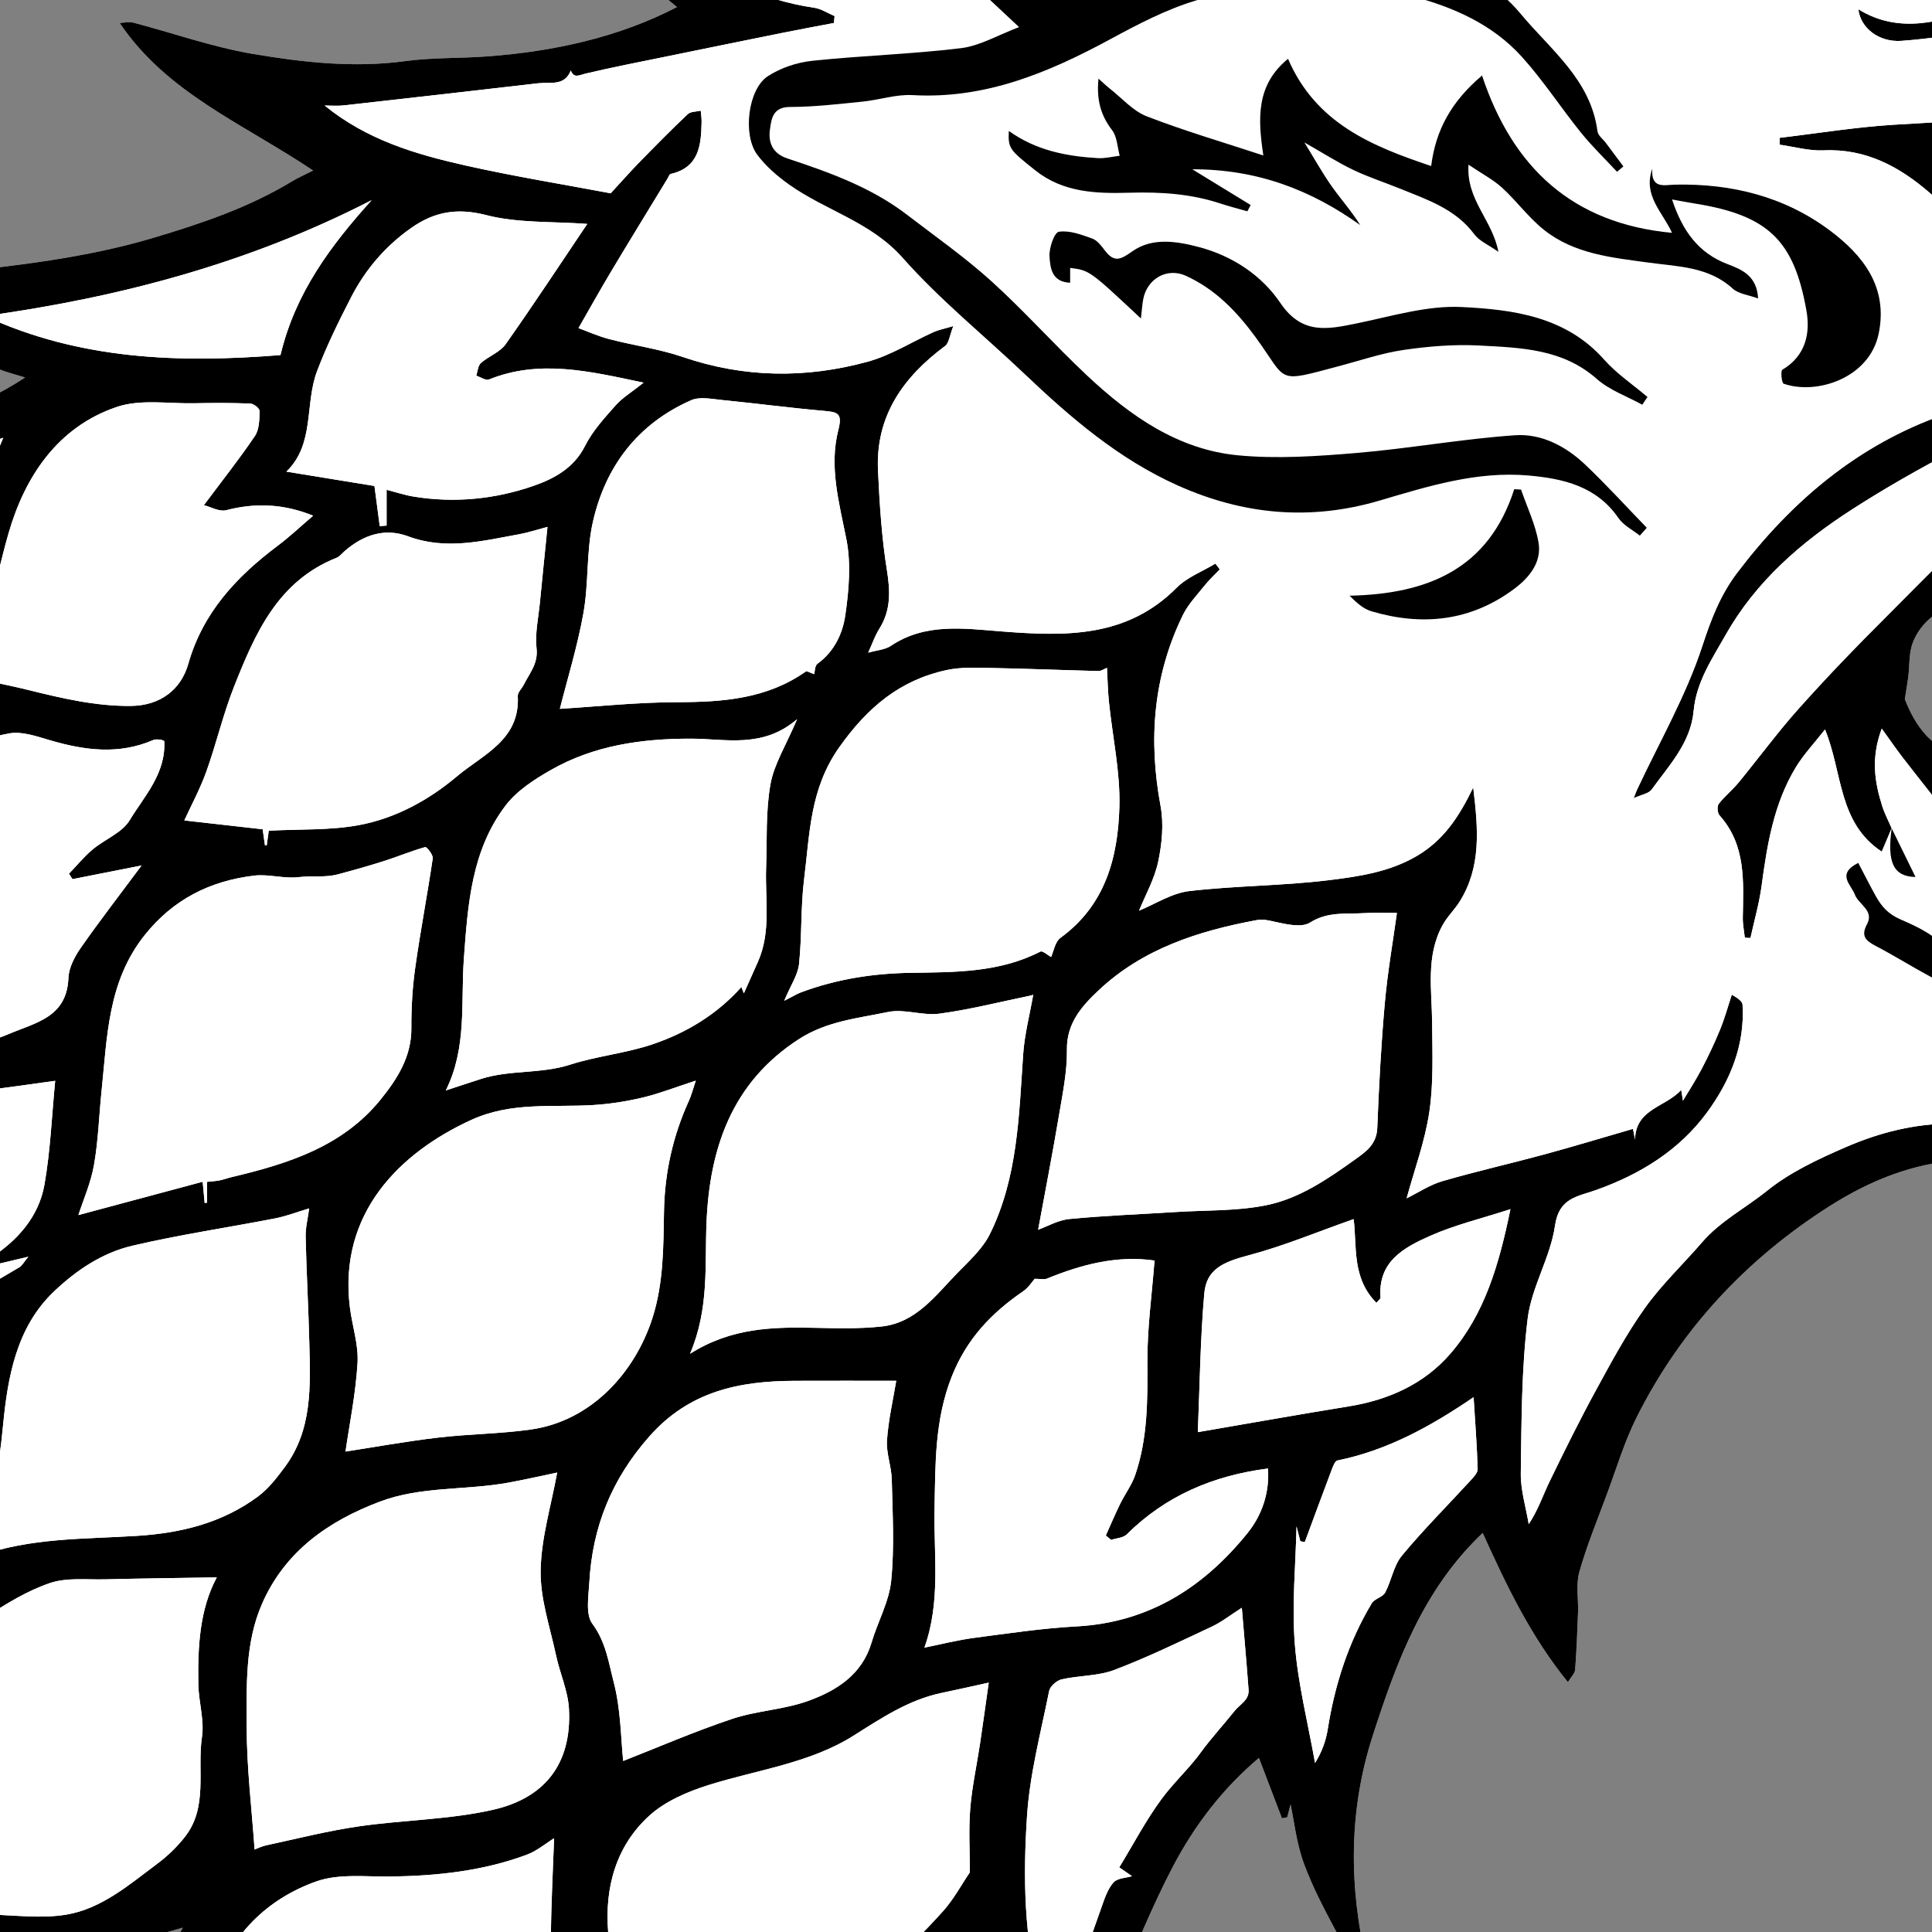 <?xml version="1.0" encoding="utf-8"?>
<!-- Generator: Adobe Illustrator 16.0.0, SVG Export Plug-In . SVG Version: 6.00 Build 0)  -->
<!DOCTYPE svg PUBLIC "-//W3C//DTD SVG 1.1//EN" "http://www.w3.org/Graphics/SVG/1.1/DTD/svg11.dtd">
<svg version="1.1" id="Layer_1" xmlns="http://www.w3.org/2000/svg" xmlns:xlink="http://www.w3.org/1999/xlink" x="0px" y="0px"
	 width="512px" height="512px" viewBox="0 0 512 512" enable-background="new 0 0 512 512" xml:space="preserve">
<rect x="0" y="0" width="512" height="512" fill="#808080" stroke="none"/>
<g>
	<path fill-rule="evenodd" clip-rule="evenodd" fill="#FFFFFF" d="M625.003,175.214c3.063,9.196,6.154,17.751,8.713,26.462
		c1.319,4.492,3.977,5.585,7.218,3.109c4.94-3.775,9.607-8.042,13.771-12.66c4.38-4.861,9.631-6.402,15.47-4.881
		c5.129,1.336,6.605,5.929,6.808,10.883c0.113,2.804,0.881,5.719,0.313,8.361c-0.391,1.821,2.531,4.662-1.337,5.586
		c0.945,0.901,1.875,2.554,2.84,2.575c4.435,0.096,9.045,0.42,13.287-0.603c9.336-2.25,18.077-6.012,25.187-12.862
		c1.715-1.652,3.849-2.868,6.224-4.601c2.413,16.751-11.079,25.995-16.874,39.01c6.326,0.65,12.397,3.887,18.01-1.324
		c0.038,0.082,0.365,0.783,0.692,1.483c11.402-3.305,20.729-9.846,27.414-19.431c5.501-7.887,10.35-16.347,14.407-25.056
		c1.478-3.172,2.612-5.46,5.783-6.92c11.908-5.478,20.99-13.934,26.81-25.813c0.647-1.32,2.068-2.437,3.384-3.227
		c11.805-7.091,20.53-16.494,25.156-29.863c2.59-7.489,2.918-16.354,10.533-21.539c1.286-0.875,2.236-2.314,3.182-3.61
		c7.788-10.672,11.654-22.614,12.004-36.725c-10.616-1.232-20.821-2.542-31.056-3.573c-11.283-1.136-22.611-1.605-33.408-5.838
		c-13.105-5.138-26.265-10.208-39.65-14.533c-10.762-3.477-21.78-6.414-32.892-8.481c-14.192-2.641-28.568-4.37-42.916-6.065
		c-5.195-0.614-9.305-1.611-13.019-6.057c-8.236-9.86-17.217-19.112-26.108-28.405c-6.711-7.014-6.914-6.617-16.993-8.764
		c-12.304-2.619-24.517-5.667-36.746-8.628c-20.154-4.879-40.188-10.032-59.887-16.742c-13.466-4.586-27.904-6.269-41.828-9.585
		c-6.777-1.615-13.324-4.177-20.063-5.984c-5.789-1.551-11.694-2.686-17.573-3.876c-0.882-0.178-1.943,0.231-2.855,0.554
		c-9.354,3.296-18.488,7.526-28.09,9.729c-11.955,2.743-24.242,4.6-36.479,5.392c-11.642,0.754-23.403-0.619-35.111-0.576
		c-12.491,0.046-24.538-2.416-36.212-6.317c-12.36-4.129-24.893-8.278-36.407-14.239c-8.785-4.549-17.884-9.795-23.448-18.805
		c-1.806-2.927-3.247-6.079-5.345-10.06c-1.083,2.078-2.02,3.016-1.854,3.68c6.395,25.705,24.258,43.837,41.686,63.169
		c-10.003,2.301-19.909,4.827-29.897,5.199c-14.953,0.558-29.961-0.495-44.948-0.683c-14.363-0.18-28.228-3.058-41.558-8.096
		c-8.684-3.282-18.192-5.11-25.151-12.122c-0.412-0.414-1.598-0.062-2.423-0.066c0.146,0.743,0.062,1.663,0.475,2.201
		c2.248,2.925,4.611,5.761,6.948,8.617c4.67,5.706,8.844,11.936,14.147,16.979c7.581,7.208,15.991,13.545,24.083,20.285
		c-15.523,8.032-32.544,11.736-50.169,13.064c-7.265,0.548-14.62,0.274-21.815,1.251c-13.638,1.852-27.12,0.345-40.417-1.903
		c-10.733-1.814-21.14-5.533-31.718-8.299c-1.196-0.313-2.574,0.066-3.564,0.11c12.534,18.633,32.719,26.658,51.254,39.095
		c-2.32,1.175-4.019,1.901-5.582,2.85C65.997,54.968,53.498,59.187,40.81,62.979c-18.127,5.417-36.79,7.449-55.513,9.491
		c-8.799,0.958-17.384,0.693-25.655-1.696c-5.794-1.673-11.025-5.304-16.984-8.3c-1.935,1.645-1.324,3.807,0.861,5.464
		c6.15,4.664,12.117,9.712,18.782,13.509c7.316,4.167,15.303,7.171,23.051,10.558c4.805,2.099,9.69,4.021,14.581,5.915
		c2.111,0.818,4.327,1.367,6.732,2.111c-13.427,8.817-28.36,13.24-43.169,16.183c-15.806,3.142-31.473,7.959-47.851,8.118
		c-11.484,0.111-23.022,1.273-34.425,0.443c-5.681-0.413-12.445-1.252-16.382-7.243c-0.803-1.223-2.688-1.734-5.223-3.269
		c0.353,2.522,0.018,4.531,0.868,5.503c5.873,6.719,12.285,12.819,21.216,16.236c0.17,0.472,0.242,2.038,1.042,2.647
		c3.381,2.573,6.872,5.04,10.52,7.217c7.313,4.363,14.756,8.511,22.959,13.214c-12.631,4.702-24.694,9.226-36.79,13.664
		c-2.074,0.761-4.274,1.192-6.432,1.711c-9.424,2.268-18.773,4.988-28.307,6.623c-8.814,1.511-17.82,1.988-26.761,2.667
		c-9.074,0.688-18.345,2.502-26.55-3.648c-1.762-1.321-3.894-2.15-6.194-3.388c1.44,6.651,4.73,11.175,11.171,13.261
		c2.178,0.706,4.454,1.761,6.125,3.276c7.801,7.069,15.925,13.347,26.357,16.336c4.021,1.152,7.53,4.086,12.065,6.659
		c-8.004,4.978-15.3,9.387-22.433,14.044c-1.781,1.163-3.041,3.125-3.833,3.968c-1.639,0.148-2.819-0.006-3.774,0.388
		c-3.64,1.501-7.251,3.084-10.788,4.814c-3.481,1.702-6.697,4.12-10.33,5.285c-3.054,0.98-6.591,0.322-9.826,0.894
		c-12.659,2.234-25.321,3.223-38.122,1.282c-1.829-0.277-3.776,0.231-6.881,0.468c23.489,28.541,54.036,40.616,87.934,49.023
		c-4.662,4.44-9.142,8.609-13.5,12.902c-2.111,2.079-6.088,3.092-4.549,8.409c2.899-0.99,5.816-1.496,8.21-2.897
		c6.457-3.781,13.11-6.009,21.016-4.479c-1.741,5.062-4.824,9.756-3.911,14.94c-0.626,1.065-1.854,2.245-1.994,3.54
		c-0.84,7.819-2.455,15.744-1.856,23.482c0.826,10.671-5.023,18.565-8.808,28.109c-0.389-1.446-0.595-2.21-0.954-3.543
		c-0.792,1.544-1.382,2.696-1.972,3.848c0.306,0.554,0.612,1.107,0.918,1.662c5.509-1.663,11.021-3.313,16.525-4.991
		c5.884-1.794,10.708-5.788,17.62-5.731c16.381,0.133,33.11,2.534,48.888-4.509c0.494-0.221,1.395,0.472,2.173,0.763
		c-0.745,1.047-1.368,1.842-1.907,2.69c-10.159,15.991-7.831,33.402-5.681,50.77c0.091,0.737,1.608,1.444,1.524,2.032
		c-0.343,2.394-0.805,4.83-1.669,7.079c-2.943,7.663-2.929,16.358-8.139,23.244c-0.483,0.639-0.705,2.104-0.31,2.633
		c0.576,0.771,2.108,1.695,2.739,1.421c6.803-2.96,13.51-6.143,17.878-8.168c21.07-1.753,39.889-3.318,58.832-4.894
		c0,6.652,0.375,14.453-0.095,22.201c-0.585,9.638-1.569,19.277-2.931,28.837c-1.473,10.342-5.726,19.721-11.634,28.305
		c-1.683,2.444-3.171,4.691-0.337,7.863c2.366-1.534,4.786-3.106,7.209-4.675c1.764-1.142,7.079,1.34,4.411-4.324
		c0.688-0.233,1.371-0.632,2.063-0.648c0.558-0.014,1.245,0.778,1.671,0.63c12.123-4.229,24.547-3.257,37.005-2.417
		c4.481,0.302,9.2,0.725,13.476-0.303c11.524-2.769,22.868-6.287,33.691-9.341c-1.162,2.246-3.18,5.34-4.441,8.718
		c-5.767,15.457-3.847,31.4-2.461,47.248c0.587,6.711,0.481,13.016-3.53,18.895c-2.286,3.349-3.821,7.21-5.694,10.84
		c0.497,0.445,0.995,0.891,1.492,1.336c2.899-1.367,5.809-2.712,8.693-4.106c3.226-1.561,6.357-4.331,9.655-4.532
		c9.018-0.549,18.102-0.011,27.159,0.071c9.414,0.085,18.835,0.361,28.239,0.072c2.724-0.083,5.398-1.823,8.628-2.998
		c-0.626,7.201-1.48,14.425-1.788,21.672c-0.154,3.619-1.634,7.911,1.881,10.109c-0.492,1.355-1.543,2.744-1.329,3.896
		c2.616,14.05,5.389,28.07,8.203,42.082c0.371,1.845,1.2,3.598,1.817,5.393c1.144-1.208,0.586-0.263,0.769,0.508
		c0.478,2.018,1.146,4.016,1.976,5.919c2.045,4.692,4.317,9.289,6.318,13.999c1.658,3.9,2.783,8.046,4.645,11.836
		c2.64,5.373,5.245,10.89,8.796,15.652c3.126,4.192,3.862,11.261,11.876,11.289c0.179-1.691,0.422-3.27,0.502-4.857
		c0.352-6.95,0.582-13.907,0.991-20.854c1.011-17.151,5.601-33.404,12.365-49.123c0.763-1.772,0.325-4.188,1.342-5.701
		c2.943-4.383,6.185-8.594,9.606-12.621c4.551-5.357,8.824-11.121,16.036-14.35c1.747,3.713,3.323,7.062,4.998,10.621
		c0.564-0.974,0.916-1.581,0.959-1.653c0.96,2.452,1.788,5.169,3.052,7.664c2.789,5.507,7.131,10.104,9.148,16.119
		c1.091,3.254,2.837,6.348,4.685,9.263c0.747,1.179,2.551,1.688,3.874,2.503c0.59-1.599,1.642-3.188,1.672-4.797
		c0.056-2.996-0.938-6.041-0.69-8.998c0.809-9.661,2.025-19.286,3-28.934c1.241-12.29,3.214-24.381,8.732-35.631
		c0.396-0.807-0.035-2.017-0.093-3.292c0.629-0.407,2.422-0.981,3.237-2.206c2.268-3.406,3.979-7.177,6.185-10.629
		c3.815-5.972,7.695-11.914,11.853-17.648c1.399-1.931,3.723-3.192,6.014-5.081c2.275,5.494,3.723,10.39,6.201,14.69
		c5.941,10.31,12.3,20.383,18.693,30.421c0.678,1.064,3.371,2.146,3.961,1.694c1.188-0.911,2.19-2.888,2.148-4.395
		c-0.067-2.466-1.218-4.878-1.581-7.362c-1.19-8.147-3.198-16.328-3.096-24.473c0.14-11.108,1.472-22.207,0.819-33.361
		c-0.035-0.591,0.511-1.216,1.198-2.737c0.556,1.999,0.841,3.024,1.035,3.726c4.757-10.558,9.121-21.602,14.612-32.056
		c5.704-10.859,13.113-20.645,22.813-28.823c2.147,5.628,4.128,10.818,6.107,16.007c0.463-0.095,0.926-0.19,1.39-0.285
		c0.419-1.61,0.839-3.22,0.886-3.399c0.953,4.441,1.561,10.266,3.513,15.598c2.39,6.533,5.726,12.749,9.016,18.907
		c1.546,2.894,3.943,5.333,5.955,7.979c0.563-0.169,1.125-0.337,1.687-0.506c-4.75-20.282-4.793-40.376,1.597-60.159
		c6.32-19.57,13.324-38.786,29.152-53.755c6.432,14.23,12.813,27.5,22.584,39.527c0.869-1.434,1.835-2.314,1.907-3.263
		c0.384-5.06,0.584-10.137,0.769-15.21c0.13-3.589-0.596-7.388,0.349-10.729c1.971-6.975,4.749-13.725,7.28-20.535
		c2.542-6.837,4.64-13.909,7.886-20.403c11.697-23.393,29.118-41.95,50.99-55.906c22.374-14.278,45.911-17.345,69.746-2.864
		c11.335,6.887,21.268,14.787,18.45,30.368c-1.169,6.471-2.154,12.834-7.352,17.838c-2.402,2.313-3.519,5.965-5.501,9.517
		c8.294-4.3,15.055-9.315,22.613-11.307c7.945-2.093,16.654-1.291,25.221-1.765c0,1.857,0.09,2.697-0.023,3.509
		c-0.135,0.969-0.312,1.971-0.697,2.858c-5.645,13.011-2.618,26.278-1.033,39.458c0.216,1.796,2.044,3.399,3.125,5.092
		c0.552-0.248,1.103-0.495,1.653-0.743c-0.231-1.555-0.741-3.128-0.64-4.66c0.225-3.376-0.37-7.608,1.412-9.903
		c3.105-3.997,7.477-7.229,11.813-10.007c9.652-6.182,19.938-11.411,29.37-17.896c14.469-9.946,24.037-23.499,27.066-41.159
		c1.095-6.391,1.731-12.929,7.016-17.705c3.876-3.506,7.94-6.894,11.307-10.855c11.987-14.1,20.221-29.642,17.197-49.063
		c-10.8-3.043-18.62,0.216-25.861,8.872c-5.827,6.966-11.669,14.675-22.535,15.524c-2.217-10.565-9.083-17.726-17.899-23.488
		c-2.975,7.599-10.982,14.89-16.986,15.678c2.355-12.594,0.365-23.897-9.261-32.566c-10.099,8.77-21.207,14.466-35.261,15.773
		c1.947-16.636-4.334-29.329-15.697-40.686c-0.332,5.264-1.613,9.741-6.771,11.188c-4.5,1.262-9.175,1.902-14.213,2.904
		c3.868-17.963,2.098-26.119-6.092-29.624c-5.75,8.662-14.051,8.765-23.153,6.991c-9.792-1.909-14.266-8.938-16.909-15.73
		c0.452-2.909,0.713-4.365,0.899-5.831c0.393-3.084,0.131-6.417,1.235-9.213c2.854-7.223,9.52-9.859,16.484-12.592
		c2.328,10.486,8.826,18.065,15.211,25.825c5.014,6.093,9.477,5.952,13.913-0.574c2.531-3.721,5.54-7.468,9.169-10.014
		c6.395-4.489,10.955-3.145,13.333,3.806c2.771,8.101,8.951,13.168,14.838,18.554c1.456,1.333,4.304,2.977,5.525,2.398
		c4.019-1.905,8.52-4.043,11.123-7.416C611.391,183.938,617.477,179.7,625.003,175.214z"/>
	<path fill-rule="evenodd" clip-rule="evenodd" d="M625.003,175.214c-7.526,4.486-13.612,8.724-18.47,15.014
		c-2.604,3.372-7.104,5.51-11.123,7.416c-1.222,0.579-4.069-1.065-5.525-2.398c-5.887-5.386-12.066-10.454-14.838-18.554
		c-2.378-6.951-6.938-8.295-13.333-3.806c-3.629,2.546-6.638,6.293-9.169,10.014c-4.437,6.526-8.899,6.667-13.913,0.574
		c-6.385-7.76-12.883-15.339-15.211-25.825c-6.965,2.733-13.63,5.369-16.484,12.592c-1.104,2.796-0.843,6.129-1.235,9.213
		c-0.187,1.466-0.447,2.921-0.899,5.831c2.644,6.793,7.117,13.821,16.909,15.73c9.103,1.774,17.403,1.67,23.153-6.991
		c8.189,3.505,9.96,11.661,6.092,29.624c5.038-1.002,9.713-1.642,14.213-2.904c5.157-1.447,6.438-5.924,6.771-11.188
		c11.363,11.357,17.645,24.05,15.697,40.686c14.054-1.308,25.162-7.004,35.261-15.773c9.626,8.669,11.616,19.972,9.261,32.566
		c6.004-0.788,14.012-8.079,16.986-15.678c8.816,5.762,15.683,12.922,17.899,23.488c10.866-0.85,16.708-8.559,22.535-15.524
		c7.241-8.656,15.062-11.915,25.861-8.872c3.023,19.421-5.21,34.963-17.197,49.063c-3.366,3.962-7.431,7.35-11.307,10.855
		c-5.284,4.776-5.921,11.314-7.016,17.705c-3.029,17.66-12.598,31.213-27.066,41.159c-9.433,6.484-19.718,11.714-29.37,17.896
		c-4.337,2.778-8.708,6.01-11.813,10.007c-1.782,2.295-1.188,6.527-1.412,9.903c-0.102,1.532,0.408,3.105,0.64,4.66
		c-0.551,0.248-1.102,0.495-1.653,0.743c-1.081-1.692-2.909-3.296-3.125-5.092c-1.585-13.18-4.611-26.447,1.033-39.458
		c0.386-0.888,0.563-1.89,0.697-2.858c0.113-0.812,0.023-1.651,0.023-3.509c-8.566,0.474-17.275-0.328-25.221,1.765
		c-7.559,1.991-14.319,7.007-22.613,11.307c1.982-3.552,3.099-7.203,5.501-9.517c5.197-5.004,6.183-11.367,7.352-17.838
		c2.817-15.581-7.115-23.481-18.45-30.368c-23.835-14.48-47.372-11.414-69.746,2.864c-21.872,13.956-39.293,32.514-50.99,55.906
		c-3.246,6.494-5.344,13.566-7.886,20.403c-2.531,6.811-5.31,13.561-7.28,20.535c-0.944,3.341-0.219,7.14-0.349,10.729
		c-0.185,5.073-0.385,10.15-0.769,15.21c-0.072,0.948-1.038,1.829-1.907,3.263c-9.771-12.027-16.152-25.297-22.584-39.527
		c-15.828,14.969-22.832,34.185-29.152,53.755c-6.39,19.783-6.347,39.877-1.597,60.159c-0.562,0.169-1.124,0.337-1.687,0.506
		c-2.012-2.646-4.409-5.086-5.955-7.979c-3.29-6.158-6.626-12.374-9.016-18.907c-1.952-5.332-2.56-11.156-3.513-15.598
		c-0.047,0.18-0.467,1.789-0.886,3.399c-0.464,0.095-0.927,0.19-1.39,0.285c-1.979-5.188-3.96-10.379-6.107-16.007
		c-9.699,8.179-17.108,17.964-22.813,28.823c-5.491,10.454-9.855,21.498-14.612,32.056c-0.194-0.701-0.479-1.727-1.035-3.726
		c-0.688,1.521-1.233,2.146-1.198,2.737c0.652,11.154-0.68,22.253-0.819,33.361c-0.103,8.145,1.905,16.325,3.096,24.473
		c0.363,2.484,1.514,4.896,1.581,7.362c0.042,1.507-0.96,3.483-2.148,4.395c-0.59,0.451-3.283-0.63-3.961-1.694
		c-6.394-10.038-12.752-20.111-18.693-30.421c-2.479-4.301-3.926-9.196-6.201-14.69c-2.291,1.889-4.614,3.15-6.014,5.081
		c-4.157,5.734-8.038,11.677-11.853,17.648c-2.206,3.452-3.917,7.223-6.185,10.629c-0.815,1.225-2.608,1.799-3.237,2.206
		c0.058,1.275,0.488,2.485,0.093,3.292c-5.519,11.25-7.491,23.341-8.732,35.631c-0.974,9.647-2.191,19.272-3,28.934
		c-0.247,2.957,0.746,6.002,0.69,8.998c-0.03,1.609-1.082,3.198-1.672,4.797c-1.323-0.814-3.127-1.324-3.874-2.503
		c-1.847-2.915-3.593-6.009-4.685-9.263c-2.018-6.016-6.36-10.612-9.148-16.119c-1.265-2.495-2.092-5.212-3.052-7.664
		c-0.043,0.072-0.395,0.68-0.959,1.653c-1.674-3.56-3.25-6.908-4.998-10.621c-7.212,3.229-11.485,8.992-16.036,14.35
		c-3.421,4.027-6.663,8.238-9.606,12.621c-1.017,1.514-0.579,3.929-1.342,5.701c-6.764,15.719-11.354,31.972-12.365,49.123
		c-0.409,6.946-0.639,13.903-0.991,20.854c-0.08,1.588-0.323,3.166-0.502,4.857c-8.015-0.028-8.75-7.097-11.876-11.289
		c-3.551-4.763-6.156-10.279-8.796-15.652c-1.862-3.79-2.987-7.936-4.645-11.836c-2.001-4.71-4.273-9.307-6.318-13.999
		c-0.829-1.903-1.498-3.901-1.976-5.919c-0.183-0.771,0.375-1.716-0.769-0.508c-0.617-1.795-1.446-3.548-1.817-5.393
		c-2.814-14.012-5.587-28.032-8.203-42.082c-0.214-1.152,0.837-2.541,1.329-3.896c-3.515-2.198-2.035-6.49-1.881-10.109
		c0.308-7.247,1.162-14.471,1.788-21.672c-3.23,1.175-5.904,2.915-8.628,2.998c-9.403,0.289-18.825,0.013-28.239-0.072
		c-9.057-0.082-18.141-0.62-27.159-0.071c-3.297,0.201-6.429,2.972-9.655,4.532c-2.884,1.395-5.794,2.739-8.693,4.106
		c-0.497-0.445-0.995-0.891-1.492-1.336c1.873-3.63,3.408-7.491,5.694-10.84c4.011-5.879,4.117-12.184,3.53-18.895
		c-1.386-15.848-3.305-31.791,2.461-47.248c1.261-3.378,3.279-6.472,4.441-8.718c-10.823,3.054-22.167,6.572-33.691,9.341
		c-4.276,1.027-8.995,0.604-13.476,0.303c-12.458-0.84-24.882-1.812-37.005,2.417c-0.426,0.148-1.113-0.644-1.671-0.63
		c-0.692,0.017-1.375,0.415-2.063,0.648c2.668,5.664-2.646,3.183-4.411,4.324c-2.423,1.568-4.843,3.141-7.209,4.675
		c-2.834-3.172-1.346-5.419,0.337-7.863c5.908-8.584,10.162-17.963,11.634-28.305c1.362-9.56,2.346-19.199,2.931-28.837
		c0.47-7.748,0.095-15.549,0.095-22.201c-18.943,1.575-37.762,3.141-58.832,4.894c-4.368,2.025-11.075,5.208-17.878,8.168
		c-0.631,0.274-2.164-0.65-2.739-1.421c-0.395-0.529-0.174-1.994,0.31-2.633c5.21-6.886,5.196-15.581,8.139-23.244
		c0.864-2.249,1.326-4.686,1.669-7.079c0.084-0.588-1.434-1.295-1.524-2.032c-2.15-17.367-4.478-34.778,5.681-50.77
		c0.539-0.849,1.162-1.644,1.907-2.69c-0.778-0.291-1.679-0.983-2.173-0.763c-15.778,7.043-32.507,4.642-48.888,4.509
		c-6.912-0.057-11.735,3.938-17.62,5.731c-5.504,1.679-11.017,3.328-16.525,4.991c-0.306-0.555-0.612-1.108-0.918-1.662
		c0.59-1.151,1.18-2.304,1.972-3.848c0.359,1.333,0.564,2.097,0.954,3.543c3.784-9.544,9.633-17.438,8.808-28.109
		c-0.599-7.738,1.016-15.663,1.856-23.482c0.139-1.295,1.367-2.475,1.994-3.54c-0.914-5.185,2.17-9.879,3.911-14.94
		c-7.906-1.53-14.56,0.697-21.016,4.479c-2.394,1.401-5.311,1.907-8.21,2.897c-1.539-5.317,2.438-6.33,4.549-8.409
		c4.358-4.293,8.838-8.462,13.5-12.902c-33.897-8.407-64.445-20.482-87.934-49.023c3.105-0.236,5.052-0.745,6.881-0.468
		c12.801,1.941,25.463,0.952,38.122-1.282c3.234-0.571,6.771,0.087,9.826-0.894c3.633-1.166,6.849-3.583,10.33-5.285
		c3.536-1.729,7.148-3.313,10.788-4.814c0.955-0.394,2.136-0.239,3.774-0.388c0.792-0.843,2.052-2.805,3.833-3.968
		c7.133-4.657,14.429-9.066,22.433-14.044c-4.535-2.573-8.045-5.507-12.065-6.659c-10.432-2.989-18.556-9.267-26.357-16.336
		c-1.67-1.515-3.946-2.57-6.125-3.276c-6.441-2.086-9.731-6.61-11.171-13.261c2.3,1.238,4.432,2.067,6.194,3.388
		c8.206,6.15,17.476,4.336,26.55,3.648c8.941-0.68,17.947-1.156,26.761-2.667c9.534-1.635,18.883-4.355,28.307-6.623
		c2.158-0.519,4.357-0.951,6.432-1.711c12.096-4.438,24.159-8.962,36.79-13.664c-8.203-4.703-15.646-8.851-22.959-13.214
		c-3.648-2.177-7.139-4.644-10.52-7.217c-0.8-0.609-0.872-2.176-1.042-2.647c-8.932-3.417-15.343-9.517-21.216-16.236
		c-0.85-0.973-0.516-2.981-0.868-5.503c2.535,1.535,4.42,2.046,5.223,3.269c3.938,5.991,10.702,6.83,16.382,7.243
		c11.403,0.83,22.941-0.332,34.425-0.443c16.378-0.159,32.045-4.977,47.851-8.118c14.81-2.943,29.742-7.366,43.169-16.183
		c-2.406-0.744-4.622-1.293-6.732-2.111c-4.89-1.894-9.775-3.816-14.581-5.915c-7.748-3.387-15.734-6.39-23.051-10.558
		c-6.665-3.796-12.632-8.845-18.782-13.509c-2.185-1.657-2.796-3.82-0.861-5.464c5.959,2.996,11.19,6.626,16.984,8.3
		c8.271,2.389,16.855,2.655,25.655,1.696c18.723-2.042,37.385-4.074,55.513-9.491c12.688-3.792,25.187-8.011,36.595-14.935
		c1.563-0.949,3.262-1.675,5.582-2.85C64.453,32.757,44.268,24.733,31.733,6.1c0.99-0.044,2.368-0.423,3.564-0.11
		c10.579,2.766,20.985,6.484,31.718,8.299c13.297,2.248,26.779,3.754,40.417,1.903c7.195-0.977,14.551-0.703,21.815-1.251
		c17.625-1.329,34.646-5.032,50.169-13.064c-8.092-6.74-16.502-13.077-24.083-20.285c-5.303-5.042-9.477-11.273-14.147-16.979
		c-2.337-2.856-4.7-5.692-6.948-8.617c-0.413-0.538-0.329-1.458-0.475-2.201c0.825,0.005,2.011-0.348,2.423,0.066
		c6.959,7.012,16.467,8.84,25.151,12.122c13.33,5.038,27.195,7.916,41.558,8.096c14.987,0.188,29.995,1.24,44.948,0.683
		c9.988-0.372,19.895-2.897,29.897-5.199c-17.428-19.332-35.291-37.464-41.686-63.169c-0.165-0.664,0.771-1.602,1.854-3.68
		c2.098,3.981,3.539,7.133,5.345,10.06c5.564,9.01,14.663,14.256,23.448,18.805c11.515,5.961,24.047,10.11,36.407,14.239
		c11.674,3.901,23.721,6.363,36.212,6.317c11.708-0.043,23.47,1.33,35.111,0.576c12.236-0.792,24.523-2.649,36.479-5.392
		c9.602-2.202,18.736-6.432,28.09-9.729c0.912-0.322,1.974-0.732,2.855-0.554c5.879,1.19,11.784,2.325,17.573,3.876
		c6.739,1.807,13.286,4.369,20.063,5.984c13.924,3.317,28.362,5,41.828,9.585c19.698,6.71,39.732,11.863,59.887,16.742
		c12.229,2.96,24.442,6.009,36.746,8.628c10.079,2.147,10.282,1.75,16.993,8.764c8.892,9.293,17.872,18.545,26.108,28.405
		c3.714,4.446,7.823,5.443,13.019,6.057c14.348,1.696,28.724,3.424,42.916,6.065c11.111,2.067,22.13,5.004,32.892,8.481
		c13.386,4.325,26.545,9.396,39.65,14.533c10.797,4.233,22.125,4.703,33.408,5.838c10.234,1.03,20.439,2.34,31.056,3.573
		c-0.35,14.111-4.216,26.053-12.004,36.725c-0.945,1.295-1.896,2.735-3.182,3.61c-7.615,5.186-7.943,14.05-10.533,21.539
		c-4.626,13.37-13.352,22.772-25.156,29.863c-1.315,0.79-2.736,1.906-3.384,3.227c-5.819,11.879-14.901,20.335-26.81,25.813
		c-3.171,1.46-4.306,3.748-5.783,6.92c-4.058,8.709-8.906,17.169-14.407,25.056c-6.686,9.585-16.012,16.126-27.414,19.431
		c-0.327-0.7-0.654-1.401-0.692-1.483c-5.612,5.211-11.684,1.975-18.01,1.324c5.795-13.015,19.287-22.259,16.874-39.01
		c-2.375,1.733-4.509,2.949-6.224,4.601c-7.109,6.851-15.851,10.612-25.187,12.862c-4.242,1.022-8.853,0.698-13.287,0.603
		c-0.965-0.021-1.895-1.673-2.84-2.575c3.868-0.925,0.946-3.765,1.337-5.586c0.567-2.642-0.2-5.558-0.313-8.361
		c-0.202-4.954-1.679-9.547-6.808-10.883c-5.839-1.521-11.09,0.021-15.47,4.881c-4.163,4.618-8.83,8.885-13.771,12.66
		c-3.241,2.476-5.898,1.383-7.218-3.109C631.157,192.965,628.065,184.41,625.003,175.214z M501.337,219.424
		c-0.872,2.063-1.744,4.126-2.653,6.276c-11.629-7.683-10.33-20.906-15.037-32.377c-2.779,3.556-5.653,6.576-7.762,10.06
		c-5.822,9.62-7.582,20.474-9.052,31.42c-0.624,4.641-1.945,9.189-2.949,13.78c-0.499-0.028-0.997-0.057-1.495-0.085
		c-0.188-1.779-0.562-3.563-0.533-5.337c0.155-9.529,0.924-19.153-6.159-27.071c-0.562-0.627-0.706-2.416-0.229-3.038
		c1.563-2.038,3.638-3.676,5.274-5.667c5.369-6.528,10.371-13.377,16.001-19.668c7.373-8.24,15.042-16.232,22.887-24.028
		c9.71-9.65,19.137-19.729,29.783-28.251c10.416-8.336,22.952-13.346,36.027-16.47c7.981-1.907,16.033-3.527,24.067-5.21
		c4.749-0.995,9.496-2.332,14.297-2.615c2.961-0.174,6.022,1.346,9.038,2.106c-0.069,0.437-0.138,0.873-0.207,1.31
		c-6.058,1.346-12.115,2.692-18.173,4.038c5.226,2.403,10.222,3.698,15.083,5.383c8.884,3.082,17.968,5.792,26.465,9.74
		c16.117,7.489,31.813,15.879,47.812,23.631c10.284,4.983,20.779,9.53,31.213,14.2c4.939,2.212,5.045,2.538,0.992,5.704
		c0.337,0.318,0.674,0.636,1.011,0.953c1.304-1.491,2.607-2.982,3.688-4.219c1.857,0.453,4.003,1.055,6.181,1.494
		c9.84,1.982,19.697,3.942,29.757,1.551c17.494-4.158,32.101-11.68,36.377-31.273c0.156-0.716,1.313-1.314,2.114-1.772
		c8.604-4.918,15.801-11.147,19.064-20.885c1.692-5.054,3.035-10.225,4.656-15.304c0.281-0.881,1.018-1.771,1.787-2.311
		c1.723-1.207,4.228-1.771,5.294-3.352c3.226-4.786,7.533-8.862,9.147-14.763c1.529-5.588,3.752-10.986,5.907-17.146
		c-14.396-0.625-27.198-1.18-40.235-1.747c0.076,6.804,4.282,10.753,8.615,14.144c1.381,1.08,4.686-0.008,7.024-0.502
		c5.896-1.246,12.962,1.19,16.341,6.365c-2.073,0.179-3.807,0.207-5.493,0.504c-2.845,0.502-6.6,0.618-6.77,4.201
		c-0.08,1.679,2.785,3.492,4.302,5.256c0.298,0.347,0.528,0.75,0.685,0.977c-2.378,4.888-7.156,2.402-10.515,3.802
		c-3.997,1.667-5.296-0.499-7.02-2.855c-4.293-5.871-7.832-12.518-13.006-17.46c-6.774-6.472-14.638-11.692-22.782-16.708
		c-16.815-10.354-34.908-14.394-54.071-15.138c-7.474-0.291-14.998,0.461-22.488,0.915c-6.293,0.383-12.685,0.446-18.825,1.68
		c-10.033,2.014-19.925,4.762-29.824,7.396c-7.377,1.961-15.098,3.331-21.913,6.553c-14.586,6.894-28.694,14.802-42.973,22.343
		c-1.503,0.794-2.835,1.909-4.637,3.141c5.165,2.672,11.702-3.57,16.394,4.031c-4.736-0.262-8.311-0.874-11.809-0.577
		c-12.556,1.065-24.621,4.385-36.098,9.473c-18.961,8.404-37.496,17.665-54.985,28.907c-13.594,8.738-25.59,19.129-33.628,33.354
		c-3.577,6.331-7.779,12.447-8.474,20.154c-0.755,8.37-6.481,14.373-11.112,20.796c-0.777,1.077-2.682,1.341-4.777,2.311
		c0.531-1.364,0.67-1.795,0.86-2.2c5.924-12.653,13.004-24.926,17.323-38.103c2.348-7.16,4.772-13.56,9.321-19.542
		c14.42-18.961,31.888-33.778,54.608-41.8c11.379-4.017,22.812-7.885,34.169-11.958c5.553-1.99,11.396-3.69,14.2-8.222
		c-8.439-4.551-17.183-7.94-24.307-13.43c-9.878-7.612-18.319-17.057-27.787-25.24c-7.929-6.853-16.868-11.713-28.008-11.197
		c-3.873,0.181-7.808-0.966-11.714-1.507c0.014-0.607,0.028-1.215,0.043-1.823c10.04-1.185,20.052-2.827,30.127-3.456
		c20.188-1.26,40.401-2.233,60.62-2.817c16.516-0.477,33.052-0.205,49.577-0.288c4.729-0.023,6.752-2.239,6.517-6.917
		c-0.307-6.061-3.233-10.86-7.712-14.555c-7.416-6.119-16.436-7.953-25.746-8.496c-19.603-1.142-38.355,4.243-57.383,7.562
		c-7.877,1.374-15.803,2.71-23.762,3.277c-5.993,0.427-10.873-3.463-11.391-8.369c10.941,6.73,21.854,3.164,32.206-0.193
		c13.209-4.283,25.932-10.069,38.864-15.208c1.722-0.684,3.444-1.37,5.166-2.055c0.039-0.454,0.078-0.909,0.117-1.363
		c-6.081-2.56-12.004-5.629-18.273-7.582c-18.748-5.837-38.136-4.239-57.308-3.678c-12.285,0.359-24.176-0.735-35.731-4.698
		c-2.635-0.903-4.768-3.265-7.132-4.955c7.919-0.238,15.189,1.157,22.439,1.058c7.021-0.097,14.022-1.73,21.034-2.689
		c-2.467-1.752-4.582-2.672-6.792-3.075c-13.188-2.404-26.394-4.714-39.605-6.994c-3.12-0.539-6.467-1.701-9.388-1.076
		c-6.58,1.406-12.897,4.002-19.437,5.658c-10.642,2.693-21.354,5.111-32.073,7.482c-18.602,4.115-37.35,4.422-56.048,1.024
		c-9.705-1.763-19.294-4.281-28.821-6.878c-8.545-2.328-16.934-5.229-26.93-8.358c10.088,12.518,18.725,24.459,33.463,30.516
		c-44.347,4.783-88.179,9.489-133.35,4.487c10.701,9.261,27.917,16.351,40.833,18.161c1.884,0.264,3.636,1.454,5.45,2.215
		c-0.06,0.612-0.119,1.224-0.179,1.836c-4.397,0.84-8.802,1.644-13.191,2.528c-10.42,2.099-20.835,4.227-31.249,6.362
		c-7.179,1.473-14.38,2.861-21.507,4.555c-1.647,0.392-2.913,1.286-3.782-0.854c-1.65,4.226-5.464,3.014-8.609,3.378
		c-17.209,1.99-34.421,3.954-51.638,5.877c-1.642,0.184-3.323,0.024-4.984,0.024c11.203,9.136,24.155,12.927,37.303,15.885
		c13.008,2.926,26.196,5.051,38.5,7.376c3.077-3.337,5.304-5.872,7.659-8.282c4.193-4.29,8.401-8.567,12.758-12.687
		c0.762-0.721,2.282-0.64,3.452-0.929c0.081,1,0.25,2,0.229,2.998c-0.128,6.135-0.634,12.058-8.219,13.78
		c-0.322,0.073-0.518,0.732-0.758,1.127c-5.01,8.238-10.062,16.452-15.011,24.727c-2.985,4.989-5.81,10.073-8.636,14.992
		c2.187,0.795,5.129,2.125,8.21,2.93c6.442,1.684,13.134,2.567,19.406,4.712c16.287,5.571,32.682,5.742,49.04,1.253
		c6.094-1.672,11.663-5.24,17.502-7.872c1.225-0.552,2.588-0.794,5.177-1.561c-1.017,2.583-1.154,4.512-2.167,5.263
		c-11.132,8.265-18.481,18.575-17.797,33.047c0.416,8.821,0.965,17.69,2.364,26.392c0.901,5.607,1.072,10.619-2.025,15.537
		c-1.146,1.821-1.847,3.923-2.942,6.316c2.36-0.678,4.475-0.787,5.982-1.8c9.162-6.151,19.422-4.611,29.297-3.84
		c16.901,1.318,33.197,1.777,46.452-11.562c2.773-2.792,6.83-4.308,10.296-6.412c0.384,0.514,0.767,1.028,1.151,1.543
		c-1.319,1.384-2.746,2.683-3.936,4.172c-2.057,2.575-4.438,5.036-5.856,7.948c-7.86,16.129-9.168,33.011-5.903,50.569
		c0.882,4.743,0.38,9.993-0.631,14.768c-0.981,4.629-3.434,8.946-5.07,12.981c4.291-1.747,8.645-4.639,13.273-5.186
		c12.255-1.444,24.688-1.385,36.934-2.882c8.006-0.978,16.163-2.158,23.456-6.456c6.772-3.993,10.999-9.97,14.891-18.134
		c1.399,11.36,2.063,21.137-3.533,30.169c-1.372,2.212-3.349,4.07-4.588,6.341c-4.503,8.252-2.821,17.204-2.761,26.002
		c0.055,7.827,0.4,15.767-0.74,23.456c-1.16,7.825-3.978,15.404-6.022,22.921c3.145-1.545,6.162-3.586,9.492-4.553
		c8.934-2.598,18.024-4.645,27.005-7.083c7.88-2.139,15.696-4.514,23.491-6.771c0.109,0.569,0.327,1.705,0.545,2.84
		c0.154-8.228,8.159-8.579,12.232-13.164c0.288,1.771,0.488,3.003,0.465,2.854c1.372-2.307,3.304-5.262,4.937-8.372
		c1.795-3.419,3.452-6.926,4.913-10.499c1.225-2.994,2.08-6.14,3.1-9.217c1.959,1.105,2.799,1.88,2.848,2.7
		c0.634,10.672-3.269,20.078-9.33,28.387c-7.406,10.15-17.84,16.553-29.594,20.719c-4.885,1.73-9.733,2.039-10.786,9.414
		c-1.197,8.386-6.221,16.253-7.244,24.631c-1.653,13.535-1.619,27.301-1.818,40.977c-0.065,4.484,1.36,8.991,2.104,13.489
		c2.534-3.852,3.776-7.694,5.523-11.295c3.95-8.145,7.965-16.269,12.298-24.213c4.051-7.426,8.083-14.941,12.982-21.803
		c4.438-6.215,10.098-11.551,15.11-17.368c4.882-5.665,11.563-9.102,17.278-13.704c6.107-4.918,13.572-8.39,20.855-11.547
		c8.919-3.867,18.273-6.244,28.261-6.237c8.499,0.006,16.778,0.477,24.839,3.301c9.966,3.492,18.788,9.032,26.536,16.021
		c4.314,3.891,8.31,8.551,11.102,13.608c3.22,5.831,4.955,12.483,7.428,19.024c0.938-0.156,2.722-0.823,4.428-0.664
		c4.436,0.413,8.82,1.402,13.258,1.769c5.571,0.461,10.561-0.482,15.219-4.479c4.63-3.971,6.332-8.449,6.35-14.646
		c2.22,1.729,4.251,3.552,4.958,5.792c4.617,14.646-2.326,25.282-12.827,34.761c8.883-3.221,17.647-6.152,25.553-10.608
		c17.808-10.036,27.572-25.212,27.758-46.233c0.044-4.848-1.882-7.254-5.78-8.204c-8.882-2.167-16.917-5.511-23.526-12.188
		c-3.65-3.688-8.565-5.241-13.69-6.81c-6.222-1.906-11.806-6.002-17.546-9.356c-17.269-10.097-34.497-20.263-51.697-30.477
		c-3.357-1.995-7.784-3.225-7.522-8.543c-0.297,1.022-0.595,2.043-1.225,4.207c-1.308-2.149-2.084-3.424-2.859-4.699
		c-2.598-0.251-4.944-1.255-6.972-2.706c-7.827-5.607-16.887-9.586-22.861-17.654c-4.552-6.147-9.401-12.075-14.072-18.135
		c-1.782-2.313-3.432-4.726-5.608-7.739c-2.921,7.797-1.883,14.2,0.127,20.534c0.638,2.008,1.643,3.9,2.479,5.845L501.337,219.424z
		 M147.655,390.243c-3.784,0.788-8.324,1.827-12.9,2.668c-11.319,2.081-23.148,0.902-34.127,5.052
		c-13.666,5.164-25.093,13.179-31.164,27.021c-4.557,10.389-4.099,21.66-4.09,32.63c0.008,10.893,1.348,21.783,2.093,32.523
		c0.33-0.119,1.785-0.831,3.323-1.162c8.083-1.742,16.128-3.786,24.296-4.97c11.848-1.719,24.024-1.763,35.629-4.411
		c13.448-3.068,20.84-11.955,20.069-26.694c-0.25-4.771-2.404-9.419-3.419-14.181c-1.593-7.473-4.215-15.014-4.092-22.488
		C143.416,407.6,146.064,399.012,147.655,390.243z M54.224,578.718c5.69,0,11.931,0.07,18.168-0.018
		c8.664-0.121,17.455,0.502,25.958-0.761c11.423-1.696,21.546-7.383,30.436-14.592c11.38-9.228,18.375-21.083,18.11-36.278
		c-0.083-4.765-0.932-9.525-0.895-14.283c0.066-8.553,0.538-17.103,0.84-25.637c-2.106,1.298-4.517,3.367-7.31,4.401
		c-11.522,4.267-23.561,5.564-35.788,5.752c-6.702,0.102-13.936-0.849-19.985,1.316c-13.056,4.671-22.629,14.18-26.949,27.544
		c-3.928,12.152-2.728,24.749-1.082,37.319C56.358,568.289,54.817,573.379,54.224,578.718z M91.561,384.68
		c7.401-1.138,15.891-2.676,24.442-3.69c8.203-0.974,16.529-0.996,24.698-2.157c16.074-2.284,27.642-15.195,32.238-29.654
		c2.934-9.234,2.86-18.748,3.033-28.277c0.185-10.183,2.382-19.968,6.63-29.268c0.613-1.343,0.966-2.805,1.789-5.253
		c-5.477,1.777-9.689,3.438-14.049,4.476c-4.256,1.013-8.644,1.709-13.007,1.982c-10.887,0.683-21.762-0.934-32.45,3.956
		c-18.962,8.674-35.252,24.744-32.164,49.66c0.61,4.924,2.315,9.864,2.031,14.709C94.273,369.321,92.606,377.41,91.561,384.68z
		 M237.51,365.925c-9.103,0-18.045-0.028-26.986,0.007c-14.664,0.057-27.869,2.753-38.454,14.748
		c-9.998,11.328-15.083,23.995-15.896,38.699c-0.205,3.7-1.038,8.461,0.815,10.947c3.577,4.803,4.323,10.355,5.668,15.525
		c1.877,7.205,1.865,14.9,2.495,20.823c8.73-3.42,18.617-7.711,28.796-11.13c6.589-2.213,13.858-2.459,20.367-4.837
		c7.41-2.708,14.136-6.915,16.651-15.403c1.635-5.518,4.651-10.829,5.209-16.416c0.884-8.843,0.359-17.843,0.153-26.77
		c-0.081-3.491-1.505-7.007-1.269-10.438C235.437,376.247,236.697,370.876,237.51,365.925z M262.024,445.914
		c-4.569,1.001-8.5,1.896-12.446,2.719c-8.764,1.827-15.938,6.65-23.399,11.348c-11.661,7.338-25.52,9.018-38.457,13.092
		c-5.525,1.74-11.362,4.238-15.573,8.037c-8.918,8.045-11.919,19.143-10.984,30.811c0.867,10.829,2.723,21.557-0.079,32.67
		c4.277-1.296,8.181-2.784,12.218-3.641c10.219-2.167,20.656-3.466,30.707-6.207c10.96-2.989,22.295-5.738,31.154-13.579
		c5.189-4.594,10.116-9.532,14.752-14.683c2.808-3.121,4.835-6.945,7.108-10.3c0-5.665-0.353-11.3,0.098-16.868
		c0.468-5.792,1.741-11.518,2.606-17.281C260.518,456.774,261.23,451.506,262.024,445.914z M-26.063,508.868
		c5.122-0.623,10.605-1.412,16.116-1.897c2.258-0.198,4.571,0.364,6.862,0.406c6.918,0.128,14.004,1.146,20.716,0.008
		c9.339-1.587,16.635-7.952,24.071-13.496c2.674-1.993,5.16-4.4,7.233-7.015c6.292-7.927,3.263-17.673,4.586-26.556
		c0.669-4.487-0.876-9.26-0.96-13.912c-0.182-9.999,0.351-19.934,4.891-28.386c-9.892,0.167-19.737,0.277-29.581,0.521
		c-4.925,0.123-10.192-0.528-14.682,0.999c-5.993,2.039-11.624,5.489-16.957,9.019c-4.826,3.191-9.877,6.663-13.329,11.161
		c-5.041,6.569-7.106,14.678-6.911,23.088c0.136,5.852,1.17,11.724,0.839,17.531C-23.701,489.739-25.028,499.094-26.063,508.868z
		 M118.143,288.979c3.382-1.107,6.363-2.103,9.355-3.06c7.648-2.445,15.83-1.277,23.56-3.767c7.138-2.299,14.797-3.012,21.892-5.412
		c8.994-3.042,17.087-7.947,23.529-15.174c0.321,0.826,0.649,1.671,0.65,1.675c1.164-2.605,2.472-5.499,3.752-8.405
		c3.527-8.013,1.854-16.477,2.148-24.772c0.264-7.418-0.138-14.963,1.145-22.206c0.952-5.373,4.133-10.35,7.07-17.268
		c-9.169,7.851-18.913,5.174-28.073,5.163c-13.193-0.017-25.776,1.78-37.277,8.354c-4.344,2.483-8.907,5.437-11.873,9.321
		c-9.105,11.923-10.055,26.382-11.096,40.692C122.085,265.696,123.796,277.608,118.143,288.979z M54.886,313.207
		c1.415-0.162,2.387-0.203,3.329-0.4c1.111-0.229,2.185-0.632,3.292-0.894c14.889-3.531,29.331-8.083,39.417-20.597
		c4.372-5.423,8.142-11.307,8.093-18.869c-0.033-5.315,0.276-10.68,1.015-15.94c1.361-9.705,3.223-19.341,4.649-29.038
		c0.136-0.927-1.602-3.092-1.998-2.982c-3.672,1.021-7.209,2.514-10.847,3.675c-4.058,1.294-8.165,2.445-12.281,3.546
		c-3.408,0.913-6.951,0.318-10.444,0.744c-3.848,0.47-7.917-0.868-11.766-0.402c-11.665,1.412-21.409,6.235-29.013,15.781
		c-9.785,12.284-9.916,26.867-11.411,41.236c-0.683,6.559-0.871,13.196-2.013,19.669c-0.838,4.761-2.86,9.314-4.132,13.269
		c10.845-2.908,21.824-5.854,32.932-8.832c0.2,2.125,0.365,3.877,0.53,5.629c0.216-0.032,0.432-0.063,0.648-0.095
		C54.886,317.058,54.886,315.408,54.886,313.207z M370.195,241.94c-2.038,0-5.279-0.167-8.495,0.039
		c-4.891,0.313-9.786-0.487-14.529,2.514c-2.185,1.381-6.164,0.49-9.151-0.172c-1.765-0.392-3.211-0.813-5.112-0.459
		c-15.399,2.87-30.073,7.592-41.704,18.533c-4.291,4.036-8.551,8.608-8.454,15.714c0.078,5.829-1.139,11.711-2.115,17.514
		c-1.697,10.078-3.652,20.113-5.517,30.267c2.399-0.856,5.283-2.549,8.301-2.84c9.367-0.902,18.786-1.258,28.184-1.853
		c8.007-0.507,16.179-0.222,23.972-1.797c8.757-1.77,16.271-6.925,23.543-12.13c2.98-2.135,5.71-4.059,5.879-8.392
		c0.431-11.016,1.012-22.038,1.991-33.017C367.725,257.592,369.172,249.384,370.195,241.94z M273.809,263.636
		c0.131-0.036-0.431,0.151-1.006,0.27c-7.941,1.634-15.832,3.652-23.85,4.729c-4.436,0.597-9.284-1.346-13.594-0.449
		c-8.016,1.668-16.235,2.421-23.616,7.179c-17.885,11.528-23.695,29.06-24.51,48.632c-0.474,11.37,0.729,22.767-4.363,34.771
		c10.932-6.951,22.038-7.128,33.266-6.881c5.814,0.129,11.681,0.268,17.444-0.346c9.211-0.983,14.368-8.271,20.211-14.262
		c3.106-3.184,6.624-6.361,8.54-10.24c7.403-14.985,7.698-31.412,8.819-47.666C271.51,274.168,272.868,269.032,273.809,263.636z
		 M207.824,265.219c2.445-1.238,3.42-1.854,4.477-2.247c9.393-3.499,19.055-5.017,29.131-5.165
		c11.625-0.172,23.446-0.042,34.282-5.632c0.577-0.298,1.968,0.98,2.834,1.446c0.657-1.412,1.027-4.028,2.514-5.107
		c11.874-8.632,15.222-21.302,15.59-34.688c0.255-9.24-1.819-18.539-2.772-27.819c-0.302-2.934-0.346-5.894-0.518-9.028
		c-0.795,0.313-1.537,0.871-2.265,0.854c-9.62-0.24-19.238-0.639-28.86-0.821c-3.786-0.072-7.694-0.231-11.351,0.557
		c-12.389,2.67-20.95,9.856-28.462,20.449c-7.817,11.024-7.82,22.951-9.322,34.938c-0.933,7.443-0.563,15.043-1.346,22.514
		C211.457,258.33,209.578,261.025,207.824,265.219z M-5.83,412.475c13.782-5.021,28.106-4.558,42.21-5.459
		c11.669-0.743,22.555-3.436,32.003-10.446c2.773-2.058,5.011-4.977,7.1-7.791c7.329-9.881,6.775-21.425,6.491-32.84
		c-0.233-9.391-0.762-18.773-0.974-28.164c-0.055-2.431,0.587-4.877,0.938-7.536c-3.38,1.008-6.138,2.087-8.997,2.642
		c-12.626,2.45-25.38,4.329-37.89,7.256c-7.907,1.852-14.79,6.47-20.692,12.064C4.25,351.781,2.03,365.155,0.812,377.704
		C-0.337,389.562-2.29,400.969-5.83,412.475z M274.215,338.888c-0.633,0.701-1.629,2.327-3.064,3.312
		c-8.415,5.769-14.961,12.603-18.905,22.548c-4.587,11.564-4.354,23.391-4.582,35.214c-0.235,12.224,1.669,24.526-2.683,36.676
		c4.56-0.915,8.754-2.002,13.016-2.563c9.09-1.197,18.19-2.566,27.331-3.064c19.158-1.043,33.705-10.381,45.303-24.764
		c3.755-4.655,5.839-10.569,5.403-17.079c-14.613,1.886-27.139,7.25-37.447,17.474c-0.937,0.929-2.738,0.986-4.139,1.448
		c-0.464-0.393-0.928-0.785-1.393-1.178c1.267-2.808,2.464-5.65,3.818-8.415c1.262-2.578,3.06-4.947,3.977-7.629
		c3.345-9.781,3.274-19.917,3.224-30.145c-0.043-8.873,1.209-17.75,1.891-26.67c-9.937-1.423-19.314,1.034-28.498,4.791
		C276.65,339.178,275.58,338.888,274.215,338.888z M71.228,220.143c8.365-0.446,16.291-0.063,23.883-1.477
		c9.7-1.805,18.534-6.638,26.007-12.947c6.799-5.74,16.75-9.613,16.1-21.26c-0.054-0.965,1.071-1.974,1.578-2.997
		c1.514-3.05,3.849-5.557,3.397-9.622c-0.445-4.002,0.505-8.167,0.898-12.255c0.621-6.456,1.29-12.908,1.998-19.956
		c-3.025,0.8-5.166,1.519-7.365,1.92c-9.811,1.792-19.542,4.321-29.566,0.582c-6.156-2.295-11.809-0.401-16.711,3.817
		c-0.751,0.646-1.411,1.535-2.283,1.882c-15.561,6.196-21.566,20.077-27.127,34.111c-2.906,7.335-4.696,15.104-7.359,22.546
		c-1.627,4.544-3.956,8.838-5.83,12.937c6.966,0.785,13.853,1.561,20.76,2.34c0.254,1.775,0.433,3.019,0.611,4.264
		c0.156-0.005,0.313-0.009,0.468-0.013C70.862,222.761,71.038,221.505,71.228,220.143z M-96.601,436.871
		c1.232,0,2.38,0.077,3.514-0.015c3.72-0.302,7.595-0.129,11.105-1.169c2.955-0.875,5.725,1.43,8.762-0.538
		c1.429-0.926,4.243,0.138,6.393,0.507c8.157,1.401,15.594-1.817,23.258-3.542c13.187-2.967,22.425-10.504,25.45-23.963
		c2.966-13.196,5.113-26.577,7.607-39.881c0.225-1.199,0.321-2.424,0.559-3.621c0.199-1.009,0.516-1.995,0.78-2.991
		c-1-0.041-2.039-0.279-2.992-0.087c-3.505,0.706-6.948,2.015-10.475,2.267c-12.346,0.883-24.779,0.882-37.054,2.304
		c-6.626,0.768-13.399,0.741-19.919,4.277c-7.384,4.007-11.198,9.862-12.263,17.225c-1.7,11.757-2.133,23.695-3.177,35.55
		C-95.438,427.563-96.033,431.913-96.601,436.871z M14.625,286.431c-7.157,0.952-12.974,1.89-18.827,2.471
		c-12.251,1.215-23.984-2.496-35.956-3.975c-2.203-0.272-4.635-0.175-6.735,0.479c-9.121,2.846-15.599,9.131-20.835,16.843
		c-5.342,7.867-7.998,16.355-7.452,26.095c0.482,8.604-0.26,17.275-0.454,25.6c8.664,0,18.272-0.349,27.845,0.094
		c10.431,0.482,20.554-0.604,29.917-5.181c7.895-3.859,15.368-8.586,22.983-13.006c0.784-0.456,1.26-1.445,2.399-2.812
		c-3.673,0.874-6.391,1.52-9.108,2.166c-0.457-0.506-0.913-1.013-1.37-1.519c7.608-4.832,13.263-11.243,14.76-19.796
		C13.373,304.86,13.73,295.615,14.625,286.431z M215.762,178.659c0.193-0.67,0.155-2.241,0.875-2.761
		c4.42-3.194,6.664-7.964,7.369-12.805c0.968-6.642,1.573-13.725,0.288-20.214c-1.917-9.684-4.627-19.237-2.112-29
		c1.125-4.373-0.213-4.683-3.745-4.991c-8.974-0.778-17.91-1.974-26.876-2.855c-2.811-0.276-6.075-1.002-8.439,0.044
		c-14.128,6.25-22.703,17.53-26.02,32.323c-1.745,7.784-1.067,16.087-2.472,23.979c-1.584,8.895-4.279,17.592-6.262,25.468
		c9.681-0.588,20.492-1.746,31.307-1.766c12.027-0.022,23.598-0.911,33.822-8.096C213.866,177.727,214.871,178.375,215.762,178.659z
		 M187.843,552.479c-6.355,1.939-13.563,4.191-20.802,6.335c-15.264,4.517-25.429,14.896-32.792,28.473
		c-0.983,1.814-1.875,3.793-2.253,5.8c-2.557,13.575-3.365,27.147-1.17,40.945c2.37,14.904,5.34,29.557,11.922,43.254
		c1.754,3.649,3.629,7.24,5.862,11.677c0.589-4.558,0.824-8.011,1.505-11.371c3.823-18.849,12.756-35.326,23.848-50.769
		c1.74-2.422,3.496-4.9,5.633-6.946c1.406-1.348,2.415-4.957,5.056-2.613c0.907-1.364,1.575-3.12,2.839-4.14
		c4.882-3.937,8.191-8.347,6.458-15.106c-1.024-3.992-2.085-8.018-2.577-12.096C190.071,575.146,189.071,564.331,187.843,552.479z
		 M-49.609,272.687c3.802,0.707,7.489,1.206,11.081,2.093c13.693,3.379,27.246,5.024,40.845-0.754
		c7.202-3.061,15.383-4.43,15.813-14.832c0.112-2.712,1.626-5.65,3.242-7.962c5.1-7.298,10.553-14.349,16.148-21.868
		c-5.955,1.176-12.137,2.396-18.318,3.616c-0.307-0.479-0.613-0.96-0.921-1.44c2.075-2.157,3.987-4.507,6.264-6.423
		c3.206-2.699,7.788-4.405,9.809-7.732c3.921-6.459,9.627-12.362,9.182-20.981c-0.138-0.057-0.563-0.343-1.012-0.386
		c-0.648-0.063-1.393-0.132-1.961,0.114c-9.069,3.926-18.088,2.729-27.205,0.075c-3.54-1.031-7.473-2.46-10.896-1.851
		c-18.465,3.288-31.821,18.511-34.684,37.029c-1.57,10.163-2.629,20.762-9.69,29.354C-44.87,264.339-47.017,268.604-49.609,272.687z
		 M-77.872,282.425c0.005-0.493,0.011-0.988,0.017-1.482c11.85-5.947,17.943-16.608,23.842-27.991
		c-1.322-0.432-2.185-0.845-3.091-0.989c-12.997-2.057-26.009-4.023-39-6.121c-12.698-2.051-24.69-1.399-34.685,8.524
		c-1.042-7.791,3.081-13.285,8.819-19.349c-9.703,2.85-16.642,7.544-20.922,15.02c-4.586,8.011-8.331,16.535-12.024,25.016
		c-3.217,7.388-5.853,15.029-8.715,22.482c13.425,1.81,26.87,3.618,40.312,5.436c7.762,1.05,15.424,0.917,22.897-1.783
		c7.7-2.782,15.61-5.09,23.037-8.469c3.52-1.602,6.125-5.213,9.243-8.003C-72.012,283.805-74.942,283.114-77.872,282.425z
		 M-13.472,178.403c7.693,1.616,14.404,2.83,21.013,4.461c8.914,2.201,17.743,4.293,27.08,4.218
		c7.87-0.063,13.343-4.336,15.273-11.137c3.864-13.607,12.781-23.115,23.676-31.3c3.277-2.462,6.272-5.301,9.413-7.981
		c-7.772-3.154-15.261-3.466-23.015-1.46c-1.834,0.474-4.142-0.881-5.944-1.323c4.943-6.618,9.475-12.326,13.535-18.35
		c1.163-1.726,1.18-4.365,1.246-6.599c0.021-0.666-1.549-1.945-2.429-1.98c-4.929-0.198-9.873-0.19-14.808-0.084
		c-6.92,0.148-14.377-1.144-20.649,0.989c-15.68,5.332-24.312,18.466-28.635,33.399C-1.466,154.201-2.968,167.733-13.472,178.403z
		 M170.558,101.412c-14.404-3.049-27.581-6.236-40.984-0.84c-0.847,0.341-2.23-0.647-3.365-1.016
		c0.387-1.138,0.443-2.647,1.224-3.341c2.057-1.83,5.061-2.861,6.569-4.999c7.553-10.705,14.747-21.662,21.627-31.878
		c-9.262-0.687-18.371-0.166-26.788-2.335c-7.754-1.999-13.789-0.878-19.918,3.442c-6.832,4.814-12.109,11.005-15.895,18.365
		c-3.278,6.373-6.466,12.845-9.001,19.537c-3.32,8.766-0.548,19.327-8.137,26.64c8.201,1.337,16.006,2.61,23.344,3.806
		c0.523,3.974,0.962,7.306,1.401,10.638c0.605-0.05,1.211-0.1,1.816-0.148c0-2.992,0-5.984,0-9.484
		c2.443,0.624,4.811,1.423,7.244,1.816c10.821,1.75,21.554,0.674,31.762-2.884c5.362-1.87,10.643-4.689,13.59-10.567
		c1.976-3.94,5.114-7.365,8.078-10.715C164.943,105.394,167.414,103.917,170.558,101.412z M-163.265,362.507
		c8.076-0.916,15.43-2.866,22.592-2.315c12.685,0.976,24.989,0.449,36.801-4.316c7.36-2.97,14.861-6.28,15.873-15.813
		c0.988-9.323,1.936-18.652,2.852-27.982c0.034-0.346-0.453-0.743-0.341-0.572c-2.692,0-5.375-0.823-6.981,0.144
		c-6.642,4.002-14.135,1.347-20.99,3.195c-0.235,0.063-0.683-1.253-1.235-1.609c-0.606-0.39-2.029-0.704-2.105-0.553
		c-1.972,3.912-4.593,2.511-7.36,1.112c-1.205-0.609-2.584-1.043-3.924-1.187c-3.089-0.333-6.202-0.604-9.305-0.604
		c-5.61,0-11.864-2.191-15.756,4.381c-0.331,0.559-2.007,0.321-3.344,0.49C-158.715,331.866-160.969,347.046-163.265,362.507z
		 M358.727,323.075c-9.438,3.32-18.522,7.13-27.954,9.626c-6.81,1.803-11.072,3.736-11.631,10.134
		c-1.067,12.227-1.196,24.536-1.709,36.697c13.961-2.395,26.988-4.722,40.048-6.837c10.491-1.699,19.881-5.905,26.797-13.857
		c9.173-10.551,12.974-23.676,16.004-38.397c-7.764,2.519-14.758,4.181-21.216,7.048c-6.917,3.07-13.957,6.771-13.208,16.379
		c0.025,0.322-0.516,0.687-1.088,1.4C358.147,338.628,359.656,330.133,358.727,323.075z M329.095,426.079
		c-3.211,2.046-5.414,3.808-7.897,4.968c-8.556,4.001-17.069,8.16-25.886,11.505c-4.333,1.645-9.336,1.447-13.944,2.484
		c-1.313,0.296-3.084,1.843-3.332,3.079c-2.204,11.011-5.134,22.013-5.864,33.148c-1.054,16.061-0.851,32.244,3.421,48.057
		c1.534,5.678,2.505,11.507,3.746,17.328c0.376,0,1.317,0,1.566,0c1.106-6.273,1.712-12.345,3.313-18.141
		c2.168-7.848,5.046-15.503,7.739-23.198c0.792-2.265,1.605-4.73,3.14-6.452c1.032-1.16,3.348-1.178,4.897-1.648
		c-0.817-0.564-1.968-1.358-3.381-2.333c3.806-6.244,7.103-12.555,11.282-18.214c3.127-4.231,7.359-8.152,10.231-12.119
		c2.784-3.845,6.1-7.431,9.071-11.146c1.439-1.8,3.888-2.839,3.686-5.597C330.361,440.676,329.719,433.561,329.095,426.079z
		 M-41.932,190.534c7.146-3.931,20.112-19.731,21.09-25.414c-0.931,0.273-1.829,0.637-2.761,0.798
		c-7.777,1.345-15.121,3.433-21.333,8.862c-2.428,2.122-6.084,2.821-9.147,4.24c-3.536,1.638-7.921,2.531-10.385,5.188
		c-7.784,8.395-16.078,16.744-21.754,26.517c-3.902,6.718-7.926,13.063-13.091,18.714c-1.811,1.982-4.44,3.219-7.047,5.041
		c12.35,1.654,22.862,3.11,33.389,4.452c6.009,0.767,12.036,1.72,18.07,1.843c2.856,0.059,6.666,0.272,7.844-4.031
		c1.539-5.625,3.157-11.238,4.991-16.772c3.931-11.855,11.027-21.58,20.43-30.169c-4.479,0.094-9.798-0.677-13.052,1.558
		C-38.233,193.797-39.527,192.81-41.932,190.534z M-182.824,287.38c0.238-0.569,0.63-1.127,0.675-1.712
		c0.049-0.635-0.224-1.294-0.58-3.039c5.084,1.547,9.302,2.829,13.777,4.19c-0.72-1.812-1.675-2.978-1.438-3.798
		c6.778-23.415,16.422-44.941,40.198-57.226c-12.578-5.521-17.889-4.639-26.011,1.612c-6.546,5.038-13.848,9.1-20.895,13.464
		c-0.547,0.338-1.731-0.349-2.223-0.466c-3.875,4.832-10.248,5.965-15.478,8.954c-5.878,3.359-13.155,2.463-18.816,6.449
		c-0.368,0.26-1.829-1.032-2.782-1.603c0.133,0.451,0.266,0.903,0.399,1.354c-2.742,0.793-5.445,1.796-8.237,2.322
		c-3.169,0.598-6.418,0.769-10.152,1.183c3.436,2.721,6.559,5.019,9.486,7.543c10.193,8.792,22.809,12.042,35.373,15.122
		C-185.931,282.613-183.27,283-182.824,287.38z M693.6,176.126c-3.448-2.773-5.992-5.686-9.199-7.172
		c-3.719-1.725-8.346-1.53-12.009-3.328c-14.753-7.236-29.173-15.149-43.934-22.366c-11.938-5.837-23.349-12.792-36.565-15.957
		c-13.305-3.187-25.242,0.98-38.761,5.117c11.179,3.619,16.744,11.209,19.468,20.634c1.104,3.825,2.288,3.942,5.176,2.864
		c1.216-0.453,2.475-0.787,3.702-1.209c15.858-5.456,30.152-3.703,42.52,8.617c1.431,1.425,4.613,1.288,7.016,1.481
		c2.345,0.188,4.783-0.49,7.089-0.154c7.232,1.056,12.939,4.937,18.131,9.95c1.293,1.248,3.941,1.775,5.853,1.569
		c5.324-0.574,10.442-1.553,15.682,1.061c2.351,1.172,5.488,1.116,8.245,1.006C688.136,178.154,690.221,177.115,693.6,176.126z
		 M-174.763,190.601c-1.75,4.74-1.43,7.018,0.698,7.823c4.989,1.89,9.967,3.822,14.854,5.953c0.916,0.398,1.393,1.801,2.132,2.825
		c2.803-1.433,5.078,1.097,7.983,1.965c11.869,3.545,24.28,5.313,36.082,9.034c6.671,2.104,8.249-1.671,11.107-5.565
		c6.636-9.037,13.133-18.248,20.571-26.601c5.354-6.013,12.135-10.757,18.209-16.005c-0.863,0.053-2.26-0.023-3.583,0.247
		c-5.731,1.17-11.432,2.488-17.161,3.669c-10.694,2.207-21.503,3.954-32.068,6.655c-8.639,2.208-16.818,6.431-25.52,8.122
		c-10.233,1.989-20.808,2.231-31.242,3.142C-173.269,191.913-173.908,191.146-174.763,190.601z M0.857,116.019
		c-33.896,11.796-69.137,19.067-106.907,21.026c28.181,18.655,58.558,21.592,89.081,22.012
		C-10.868,144.326-5.01,130.185,0.857,116.019z M217.427,617.09c1.792-7.514,3.549-14.863,5.432-22.105
		c2.837-10.91,7.987-20.22,12.986-29.882c2.562-4.951,8.325-8.266,9.767-12.761c2.153-6.711,7.208-10.41,10.955-15.33
		c4.965-6.522,5.676-10.839,0.861-17.594c-10.728,13.638-41.722,29.537-50.159,27.408c-1.846,11.884-3.611,23.707-1.086,35.85
		C208.657,594.584,211.747,606.173,217.427,617.09z M390.519,370.267c-11.218,7.652-22.789,14.076-36.085,16.777
		c-0.656,0.134-1.183,1.561-1.528,2.477c-2.409,6.367-4.755,12.76-7.12,19.144c-0.396-0.069-0.792-0.14-1.188-0.21
		c-0.388-1.525-0.774-3.049-1.004-3.95c-0.221,10.068-1.271,20.688-0.454,31.161c0.825,10.587,3.498,21.031,5.362,31.538
		c1.893-3.051,2.894-5.969,3.37-8.972c1.88-11.838,5.499-23.057,11.668-33.361c0.726-1.211,2.884-1.597,3.534-2.815
		c1.687-3.163,2.236-7.128,4.435-9.784c5.694-6.882,12.048-13.216,18.089-19.813c0.842-0.919,2.025-2.109,1.997-3.146
		C391.422,383.178,390.938,377.053,390.519,370.267z M-4.005,83.753c25.28,11.681,51.719,12.48,78.336,10.346
		c3.938-16.561,13.367-29.082,24.159-41.06C66.231,69.652,31.861,78.811-4.005,83.753z M514.234,39.377
		c5.66,6.543,14.196,9.798,17.481,17.624c1.433,0.833,2.875,1.444,4.049,2.389c7.337,5.905,14.33,12.286,21.995,17.722
		c6.773,4.805,14.62,5.666,22.392,2.103c6.592-3.022,12.994-6.456,19.879-9.908C572.32,56.303,546.968,37.878,514.234,39.377z
		 M611.726,63.382c1.422-0.234,3.304-0.268,4.983-0.866c13.283-4.739,26.482-9.716,39.799-14.36
		c13.855-4.832,28.31-6.387,42.868-7.198c2.031-0.113,4.057-0.327,6.085-0.494c0.008-0.492,0.017-0.983,0.024-1.476
		c-7.033-0.674-14.054-1.621-21.103-1.947c-7.313-0.338-14.674-0.397-21.978,0.037c-4.97,0.295-8.053-1.586-10.445-5.669
		c-6.606-11.276-14.271-21.804-23.434-31.137c-2.052-2.09-5.057-3.246-7.623-4.833c3.264,8.128,10.899,13.152,9.206,23.31
		c-0.54,3.241,0.961,7.35-0.619,11.027c-1.556,3.617-0.449,6.835,2.6,8.637c3.403,2.014,7.384,3.041,11.075,4.585
		c1.679,0.702,3.268,1.618,6.237,3.111c-3.003,0.935-4.444,1.655-5.944,1.808c-9.392,0.953-16.819-3.857-23.091-8.045
		C617.571,47.48,614.775,55.086,611.726,63.382z M687.092,273.734c-1.148,1.663-1.706,3.404-2.847,3.968
		c-5.914,2.919-12.094,5.313-17.928,8.376c-2.173,1.142-4.196,3.346-5.23,5.56c-0.525,1.124,0.987,3.603,2.143,5.004
		c1.317,1.598,3.106,3.447,4.968,3.824c3.952,0.802,7.89,5.118,12.175,0.486c4.767-5.152,10.554-9.592,14.349-15.359
		c5.002-7.602,8.582-16.155,12.526-24.418c0.467-0.978-0.62-2.696-0.986-4.071c-1.011,0.352-2.35,0.406-2.976,1.104
		c-3.78,4.204-7.258,8.687-11.144,12.785C690.814,272.392,688.6,272.949,687.092,273.734z M544.717,175.2
		c5.774-4.935,11.188-9.864,16.95-14.342c2.47-1.919,2.411-3.547,1.589-6.163c-2.423-7.712-8.609-10.791-15.525-12.602
		c-6.494-1.7-11.084,1.469-11.805,7.556C534.731,159.736,536.821,168.722,544.717,175.2z M737.202,188.963
		c-1.579,7.1-2.443,13.966-4.707,20.335c-2.231,6.28-5.878,12.06-9.25,18.745c15.823-3.65,32.656-24.849,31.025-37.752
		C748.714,189.859,743.168,189.427,737.202,188.963z M597.365,187.33c2.685-3.1,5.149-5.963,7.631-8.811
		c2.539-2.914,5.095-5.813,7.671-8.752c-6.116-9.326-20.459-10.316-28.199-7.733c-1.342,0.447-3.449,2.253-3.279,2.985
		c1.048,4.514,1.723,9.574,4.32,13.143C588.188,181.843,592.92,184.033,597.365,187.33z M689.565,207.679
		c13.043-2.601,19.085-9.592,24.362-19.913c1.173-2.293,1.537-3.93-1.568-4.816c-8.737-2.494-17.211,0.279-25.763,1.26
		c-0.533,0.062-1.393,1.749-1.249,2.522C686.646,193.734,688.134,200.701,689.565,207.679z M561.362,40.113
		c0.001,0.523,0.002,1.047,0.004,1.57c12.474,5.207,24.948,10.416,37.774,15.77c1.7-2.095,4.15-4.134,5.242-6.742
		c1.073-2.565,1.52-5.936,0.743-8.5c-0.385-1.273-4.1-1.646-6.362-2.208c-1.733-0.431-3.557-0.754-5.33-0.719
		C582.741,39.496,572.053,39.824,561.362,40.113z M622.78,250.787c-11.085,0.672-19.962,2.32-27.112,9.166
		c5.763,6.136,13.051,8.101,20.333,9.764c1.701,0.388,5.402-1.015,5.561-2.012C622.412,262.358,622.435,256.88,622.78,250.787z
		 M577.529,245.64c1.315-7.058,1.671-13.661-2.899-18.748c-7.512,1.471-14.664,2.872-22.008,4.31
		C558.11,241.875,567.327,244.481,577.529,245.64z M656.365,274.593c-0.559-2.566-0.807-4.339-1.34-6.021
		c-1.062-3.35-3.411-3.574-5.657-1.506c-3.902,3.593-7.626,7.41-11.081,11.43c-0.651,0.758-0.238,3.447,0.619,4.274
		c1.839,1.77,4.263,2.948,6.494,4.291c3.51,2.112,6.475,1.199,8-2.386C654.843,281.291,655.519,277.579,656.365,274.593z
		 M525.412,210.233c2.206,3.207,3.518,6.573,5.979,8.296c2.706,1.897,4.99,6.932,9.572,3.713c4.842-3.4,6.361-11.162,3.806-16.683
		C538.455,207.083,532.179,208.599,525.412,210.233z M637.171,173.059c-0.415,0.467-0.83,0.935-1.246,1.401
		c0.325,1.691,0.338,3.526,1.036,5.044c1.779,3.865,3.865,7.589,5.827,11.369c3.224-2.36,6.452-4.711,9.654-7.098
		c0.213-0.158,0.229-0.581,0.797-2.169C647.993,178.815,642.582,175.937,637.171,173.059z"/>
	<path fill-rule="evenodd" clip-rule="evenodd" fill="#FFFFFF" d="M501.288,219.474c-0.836-1.945-1.841-3.837-2.479-5.845
		c-2.01-6.334-3.048-12.737-0.127-20.534c2.177,3.013,3.826,5.427,5.608,7.739c4.671,6.061,9.521,11.988,14.072,18.135
		c5.975,8.068,15.034,12.047,22.861,17.654c2.027,1.451,4.374,2.455,6.972,2.706c0.775,1.274,1.552,2.549,2.859,4.699
		c0.63-2.163,0.928-3.184,1.225-4.207c-0.262,5.318,4.165,6.548,7.522,8.543c17.2,10.214,34.429,20.38,51.697,30.477
		c5.74,3.354,11.324,7.45,17.546,9.356c5.125,1.568,10.04,3.121,13.69,6.81c6.609,6.677,14.645,10.021,23.526,12.188
		c3.898,0.95,5.824,3.356,5.78,8.204c-0.186,21.021-9.95,36.197-27.758,46.233c-7.905,4.456-16.67,7.388-25.553,10.608
		c10.501-9.479,17.444-20.115,12.827-34.761c-0.707-2.24-2.738-4.063-4.958-5.792c-0.018,6.197-1.72,10.676-6.35,14.646
		c-4.658,3.997-9.647,4.94-15.219,4.479c-4.438-0.366-8.822-1.355-13.258-1.769c-1.706-0.159-3.489,0.508-4.428,0.664
		c-2.473-6.541-4.208-13.193-7.428-19.024c-2.792-5.058-6.787-9.718-11.102-13.608c-7.748-6.988-16.57-12.528-26.536-16.021
		c-8.061-2.824-16.34-3.295-24.839-3.301c-9.987-0.007-19.342,2.37-28.261,6.237c-7.283,3.157-14.748,6.629-20.855,11.547
		c-5.716,4.603-12.396,8.039-17.278,13.704c-5.013,5.817-10.672,11.153-15.11,17.368c-4.899,6.861-8.932,14.377-12.982,21.803
		c-4.333,7.944-8.348,16.068-12.298,24.213c-1.747,3.601-2.989,7.443-5.523,11.295c-0.743-4.498-2.169-9.005-2.104-13.489
		c0.199-13.676,0.165-27.441,1.818-40.977c1.023-8.378,6.047-16.245,7.244-24.631c1.053-7.375,5.901-7.684,10.786-9.414
		c11.754-4.166,22.188-10.568,29.594-20.719c6.062-8.309,9.964-17.715,9.33-28.387c-0.049-0.82-0.889-1.595-2.848-2.7
		c-1.02,3.077-1.875,6.223-3.1,9.217c-1.461,3.573-3.118,7.08-4.913,10.499c-1.633,3.11-3.564,6.065-4.937,8.372
		c0.023,0.149-0.177-1.082-0.465-2.854c-4.073,4.585-12.078,4.937-12.232,13.164c-0.218-1.135-0.436-2.271-0.545-2.84
		c-7.795,2.257-15.611,4.632-23.491,6.771c-8.98,2.438-18.071,4.485-27.005,7.083c-3.33,0.967-6.348,3.008-9.492,4.553
		c2.045-7.517,4.862-15.096,6.022-22.921c1.141-7.689,0.795-15.629,0.74-23.456c-0.061-8.798-1.742-17.75,2.761-26.002
		c1.239-2.271,3.216-4.128,4.588-6.341c5.597-9.032,4.933-18.809,3.533-30.169c-3.892,8.164-8.118,14.142-14.891,18.134
		c-7.293,4.298-15.45,5.478-23.456,6.456c-12.245,1.497-24.679,1.438-36.934,2.882c-4.629,0.547-8.982,3.439-13.273,5.186
		c1.637-4.036,4.089-8.352,5.07-12.981c1.011-4.775,1.513-10.025,0.631-14.768c-3.265-17.558-1.957-34.44,5.903-50.569
		c1.418-2.912,3.8-5.373,5.856-7.948c1.189-1.489,2.616-2.788,3.936-4.172c-0.385-0.515-0.768-1.029-1.151-1.543
		c-3.466,2.104-7.522,3.621-10.296,6.412c-13.255,13.339-29.551,12.88-46.452,11.562c-9.875-0.771-20.135-2.311-29.297,3.84
		c-1.507,1.013-3.623,1.122-5.982,1.8c1.095-2.393,1.796-4.495,2.942-6.316c3.097-4.918,2.926-9.93,2.025-15.537
		c-1.399-8.702-1.948-17.571-2.364-26.392c-0.684-14.473,6.665-24.783,17.797-33.047c1.013-0.751,1.15-2.68,2.167-5.263
		c-2.589,0.767-3.953,1.009-5.177,1.561c-5.84,2.632-11.409,6.2-17.502,7.872c-16.358,4.489-32.753,4.318-49.04-1.253
		c-6.271-2.145-12.964-3.029-19.406-4.712c-3.081-0.806-6.023-2.135-8.21-2.93c2.826-4.919,5.651-10.003,8.636-14.992
		c4.949-8.274,10.001-16.488,15.011-24.727c0.24-0.395,0.436-1.054,0.758-1.127c7.585-1.722,8.091-7.646,8.219-13.78
		c0.021-0.997-0.147-1.998-0.229-2.998c-1.17,0.289-2.69,0.208-3.452,0.929c-4.357,4.119-8.565,8.397-12.758,12.687
		c-2.355,2.41-4.583,4.945-7.659,8.282c-12.304-2.325-25.492-4.45-38.5-7.376c-13.148-2.958-26.1-6.749-37.303-15.885
		c1.662,0,3.342,0.159,4.984-0.024c17.217-1.923,34.429-3.887,51.638-5.877c3.145-0.364,6.959,0.848,8.609-3.378
		c0.869,2.141,2.134,1.246,3.782,0.854c7.127-1.694,14.328-3.083,21.507-4.555c10.414-2.135,20.829-4.263,31.249-6.362
		c4.389-0.884,8.794-1.688,13.191-2.528c0.06-0.612,0.119-1.224,0.179-1.836c-1.813-0.762-3.566-1.952-5.45-2.215
		c-12.915-1.811-30.132-8.9-40.833-18.161c45.171,5.002,89.003,0.296,133.35-4.487c-14.738-6.057-23.375-17.998-33.463-30.516
		c9.996,3.13,18.385,6.031,26.93,8.358c9.527,2.597,19.116,5.115,28.821,6.878c18.698,3.398,37.446,3.091,56.048-1.024
		c10.719-2.371,21.432-4.79,32.073-7.482c6.539-1.655,12.856-4.251,19.437-5.658c2.921-0.625,6.268,0.537,9.388,1.076
		c13.212,2.28,26.417,4.59,39.605,6.994c2.21,0.402,4.325,1.322,6.792,3.075c-7.012,0.959-14.013,2.592-21.034,2.689
		c-7.25,0.099-14.521-1.296-22.439-1.058c2.364,1.69,4.497,4.051,7.132,4.955c11.556,3.963,23.446,5.058,35.731,4.698
		c19.172-0.561,38.56-2.159,57.308,3.678c6.27,1.952,12.192,5.022,18.273,7.582c-0.039,0.454-0.078,0.909-0.117,1.363
		c-1.722,0.686-3.444,1.371-5.166,2.055C550.632-7.801,537.909-2.015,524.7,2.268c-10.353,3.357-21.265,6.924-32.206,0.193
		c0.518,4.905,5.397,8.795,11.391,8.369c7.959-0.567,15.885-1.903,23.762-3.277c19.027-3.319,37.78-8.704,57.383-7.562
		c9.311,0.543,18.33,2.377,25.746,8.496c4.479,3.695,7.405,8.494,7.712,14.555c0.235,4.678-1.788,6.894-6.517,6.917
		c-16.525,0.083-33.062-0.188-49.577,0.288c-20.219,0.583-40.433,1.557-60.62,2.817c-10.075,0.629-20.087,2.271-30.127,3.456
		c-0.015,0.607-0.029,1.216-0.043,1.823c3.906,0.541,7.841,1.688,11.714,1.507c11.14-0.517,20.079,4.344,28.008,11.197
		c9.468,8.184,17.909,17.628,27.787,25.24c7.124,5.489,15.867,8.878,24.307,13.43c-2.804,4.532-8.647,6.232-14.2,8.222
		c-11.357,4.074-22.79,7.941-34.169,11.958c-22.721,8.022-40.188,22.839-54.608,41.8c-4.549,5.982-6.974,12.381-9.321,19.542
		c-4.319,13.177-11.399,25.45-17.323,38.103c-0.19,0.405-0.329,0.835-0.86,2.2c2.096-0.97,4-1.234,4.777-2.311
		c4.631-6.423,10.357-12.426,11.112-20.796c0.694-7.707,4.896-13.823,8.474-20.154c8.038-14.225,20.034-24.616,33.628-33.354
		c17.489-11.242,36.024-20.502,54.985-28.907c11.477-5.087,23.542-8.407,36.098-9.473c3.498-0.296,7.072,0.315,11.809,0.577
		c-4.691-7.601-11.229-1.359-16.394-4.031c1.802-1.232,3.134-2.347,4.637-3.141c14.278-7.541,28.387-15.449,42.973-22.343
		c6.815-3.222,14.536-4.591,21.913-6.553c9.899-2.635,19.791-5.382,29.824-7.396c6.141-1.233,12.532-1.297,18.825-1.68
		c7.49-0.454,15.015-1.206,22.488-0.915c19.163,0.744,37.256,4.784,54.071,15.138c8.145,5.016,16.008,10.236,22.782,16.708
		c5.174,4.942,8.713,11.589,13.006,17.46c1.724,2.356,3.022,4.521,7.02,2.855c3.358-1.4,8.137,1.085,10.515-3.802
		c-0.156-0.227-0.387-0.63-0.685-0.977c-1.517-1.765-4.382-3.578-4.302-5.256c0.17-3.583,3.925-3.699,6.77-4.201
		c1.687-0.298,3.42-0.325,5.493-0.504c-3.379-5.174-10.444-7.611-16.341-6.365c-2.339,0.494-5.644,1.582-7.024,0.502
		c-4.333-3.39-8.539-7.34-8.615-14.144c13.037,0.566,25.839,1.122,40.235,1.747c-2.155,6.16-4.378,11.557-5.907,17.146
		c-1.614,5.9-5.922,9.977-9.147,14.763c-1.066,1.581-3.571,2.145-5.294,3.352c-0.77,0.539-1.506,1.43-1.787,2.311
		c-1.621,5.079-2.964,10.25-4.656,15.304c-3.264,9.738-10.461,15.967-19.064,20.885c-0.802,0.458-1.958,1.057-2.114,1.772
		c-4.276,19.593-18.883,27.116-36.377,31.273c-10.06,2.391-19.917,0.432-29.757-1.551c-2.178-0.438-4.323-1.041-6.181-1.494
		c-1.08,1.237-2.384,2.728-3.688,4.219c-0.337-0.317-0.674-0.635-1.011-0.953c4.053-3.166,3.947-3.492-0.992-5.704
		c-10.434-4.67-20.929-9.217-31.213-14.2c-15.999-7.752-31.694-16.142-47.812-23.631c-8.497-3.949-17.581-6.658-26.465-9.74
		c-4.861-1.685-9.857-2.98-15.083-5.383c6.058-1.346,12.115-2.692,18.173-4.038c0.069-0.437,0.138-0.873,0.207-1.31
		c-3.016-0.76-6.077-2.28-9.038-2.106c-4.801,0.283-9.548,1.62-14.297,2.615c-8.034,1.684-16.086,3.303-24.067,5.21
		c-13.075,3.125-25.611,8.134-36.027,16.47c-10.646,8.522-20.073,18.602-29.783,28.251c-7.845,7.796-15.514,15.788-22.887,24.028
		c-5.63,6.292-10.632,13.14-16.001,19.668c-1.637,1.99-3.711,3.628-5.274,5.667c-0.478,0.622-0.333,2.411,0.229,3.038
		c7.083,7.918,6.314,17.542,6.159,27.071c-0.028,1.775,0.346,3.558,0.533,5.337c0.498,0.028,0.996,0.057,1.495,0.085
		c1.004-4.59,2.325-9.139,2.949-13.78c1.47-10.946,3.229-21.8,9.052-31.42c2.108-3.484,4.982-6.504,7.762-10.06
		c4.707,11.471,3.408,24.695,15.037,32.377c0.909-2.15,1.781-4.213,2.648-6.271c-1.313,9.181,0.496,12.894,6.294,12.977
		C505.516,228.102,503.401,223.788,501.288,219.474z M270.07,7.182c-5.601,2.106-10.361,4.969-15.396,5.583
		c-13.082,1.596-26.311,1.962-39.427,3.348c-4.046,0.428-8.36,1.873-11.756,4.078c-5.263,3.417-6.751,15.567-2.782,20.853
		c2.285,3.043,5.333,5.678,8.461,7.896c9.712,6.885,21.62,9.841,30.081,19.398c9.837,11.111,21.543,20.559,32.349,30.823
		c12.217,11.607,24.886,22.488,40.508,29.484c17.43,7.806,35.139,9.431,53.532,4.001c12.869-3.797,25.786-7.849,39.463-6.63
		c9.218,0.82,18.016,2.833,23.819,11.292c1.324,1.93,3.734,3.114,5.646,4.641c0.615-0.693,1.23-1.388,1.846-2.082
		c-5.454-5.627-10.729-11.443-16.415-16.826c-5.083-4.814-11.554-8.165-18.401-7.7c-14.085,0.957-28.054,3.522-42.132,4.702
		c-10.431,0.875-21.054,1.61-31.418,0.618c-15.902-1.521-28.585-10.476-39.93-21.109c-8.674-8.129-16.596-17.071-25.404-25.041
		c-7.015-6.349-14.825-11.827-22.352-17.6c-9.477-7.269-20.549-11.222-31.708-14.926c-3.876-1.286-5.104-4.171-4.614-7.658
		c0.399-2.843,0.734-5.978,5.322-5.983c6.399-0.007,12.809-0.771,19.193-1.411c4.452-0.446,8.911-1.98,13.293-1.73
		c19.242,1.098,35.982-5.94,52.38-14.809c7.271-3.933,14.756-7.862,22.614-10.244C335.737-5.578,355-6.059,374.218-1
		c11.033,2.905,21.357,7.485,29.109,16.074c5.678,6.291,10.335,13.491,15.671,20.105c2.938,3.642,6.34,6.909,9.533,10.347
		c0.561-0.475,1.121-0.949,1.682-1.423c-1.542-2.067-3.082-4.135-4.626-6.2c-0.771-1.03-2.093-1.985-2.237-3.096
		c-1.782-13.71-12.447-21.601-20.408-31.198c-5.887-7.097-14.229-11.564-20.479-18.397c-3.352-3.664-6.488-6.674-2.831-11.825
		c0.521-0.731,0.072-2.151,0.072-3.567c-11.303,2.596-11.466,11.658-12.227,20.38c-12.615-8.038-25.507-10.146-39.361-6.328
		c-13.006,3.584-25.962,7.416-39.115,10.353c-5.751,1.285-11.945,0.873-17.928,0.749c-4.54-0.094-9.065-0.951-13.597-1.468
		c-0.231,0.422-0.464,0.844-0.695,1.266C260.718-1.553,264.654,2.125,270.07,7.182z M443.108,52.858
		c2.371,0.427,4.194,0.789,6.029,1.081c19.662,3.129,26.293,9.969,29.576,28.321c1.09,6.089-0.192,12.055-6.381,15.732
		c-0.489,0.291-0.179,3.508,0.348,3.693c8.736,3.065,22.74-1.48,25.181-13.242c2.539-12.234-4.002-20.691-12.94-27.368
		c-12.073-9.018-26.057-12.464-41.047-12.139c-2.738,0.06-6.409,1.262-5.996-4.23c-2.557,7.125,2.711,11.431,5.218,17
		c-26.335-2.449-42.22-17.248-50.342-41.689c-8.18,6.922-12.299,14.505-13.482,23.992c-15.645-5.268-30.537-11.251-37.936-28.418
		c-8.521,6.958-7.992,15.895-6.539,25.612c-10.69-3.519-20.957-6.52-30.895-10.37c-3.676-1.423-6.585-4.835-9.822-7.369
		c-0.9-0.705-1.722-1.512-2.971-2.621c-0.559,5.586,0.593,9.74,3.606,13.656c1.343,1.747,1.389,4.491,2.023,6.783
		c-1.943,0.227-3.903,0.741-5.825,0.627c-8.328-0.491-16.395-2.05-23.563-7.207c-0.247,4.663,0.244,5.05,7.011,10.445
		c7.463,5.95,16.262,6.175,25.006,5.926c8.223-0.233,16.222,0.271,24.054,2.861c2.35,0.777,4.757,1.38,7.137,2.063
		c0.294-0.554,0.588-1.107,0.882-1.661c-4.859-2.975-9.719-5.951-15.477-9.475c17.243-0.02,31.396,5.448,44.498,14.774
		c-2.27-3.646-5.101-6.806-7.535-10.245c-2.458-3.471-4.524-7.219-7.251-11.641c5.033,2.862,8.845,5.312,12.9,7.255
		c4.005,1.919,8.27,3.293,12.396,4.967c7.258,2.943,14.765,5.393,19.769,12.157c1.28,1.73,3.615,2.679,6.349,4.61
		c-1.602-8.498-8.546-13.692-7.925-23.102c3.687,2.49,6.584,3.99,8.907,6.116c3.864,3.538,7.015,7.912,11.085,11.155
		c8.086,6.44,18.031,7.355,27.907,8.707c7.629,1.044,15.755,1.05,22.114,6.862c1.568,1.433,4.214,1.685,6.734,2.618
		c-0.296-5.925-4.223-7.641-8.018-9.067C450.04,67.075,445.828,61.1,443.108,52.858z M724.611,134.051
		c-0.062-0.664,0.269-2.236-0.37-3.041c-1.801-2.272-4.128-4.119-6.02-6.329c-15.13-17.677-32.72-31.488-56.459-35.209
		c-5.479-0.858-11.219-1.011-16.734-0.459c-8.475,0.85-16.919,2.312-25.259,4.071c-4.321,0.912-9.379,0.937-12.718,5.824
		c4.595,0,8.675,0.592,12.518-0.107c12.854-2.342,25.524-2.121,38.173,1.188c13.608,3.561,25.952,9.088,36.183,19.315
		c9.852,9.847,20.234,19.245,31.032,28.045c13.986,11.4,30.201,15.979,48.213,12.507c2.293-0.442,4.376-1.977,6.556-3.006
		c-0.137-0.592-0.273-1.185-0.41-1.776c-4.882,0-9.764,0.055-14.645-0.014c-7.415-0.105-15.214,1.145-21.513-4.122
		c-4.562-3.814-8.639-8.203-13.003-12.26C728.314,136.966,726.293,135.445,724.611,134.051z M302.352,84.4
		c0.27-2.306,0.354-3.705,0.607-5.072c1.016-5.471,6.331-8.508,11.297-6.249c7.782,3.542,13.49,9.45,18.487,16.282
		c8.685,11.875,5.093,12.183,22.155,7.652c5.683-1.508,11.312-3.443,17.096-4.282c6.612-0.958,13.403-1.528,20.058-1.167
		c10.935,0.593,22.048,0.832,31.128,8.864c3.378,2.988,7.984,4.589,12.029,6.823c0.465-0.68,0.93-1.359,1.395-2.039
		c-3.859-3.279-8.167-6.16-11.493-9.912c-10.156-11.456-24.111-13.263-37.752-13.938c-9.138-0.452-18.507,2.436-27.674,4.311
		c-7.827,1.602-14.618,3.131-20.389-5.403c-4.945-7.317-12.69-12.45-21.522-14.783c-5.888-1.555-12.386-2.637-17.678,1.107
		c-3.101,2.194-4.777,3.061-7.235-0.141c-0.955-1.243-2.051-2.746-3.406-3.237c-2.851-1.031-6.028-2.223-8.839-1.8
		c-1.196,0.179-2.63,4.296-2.484,6.528c0.19,2.928,0.518,6.799,5.471,6.977c0-1.409,0-2.659,0-3.923
		C288.742,71.654,288.742,71.654,302.352,84.4z M492.453,228.675c-5.853,2.966-1.904,5.729-0.896,8.392
		c1.01,2.665,5.183,4.207,3.224,7.859c-1.642,3.063-0.42,4.328,2.194,5.696c4.917,2.572,9.632,5.526,14.52,8.155
		c2.851,1.535,5.909,2.677,8.813,4.122c5.596,2.786,11.119,5.721,16.726,8.483c5.594,2.755,11.424,5.074,16.841,8.134
		c6.522,3.683,12.713,7.954,19.058,11.952c13.508,8.512,27.042,16.979,40.521,25.534c4.191,2.66,8.688,5.522,13.533,3.663
		c2.826-1.083,4.736,0.182,7.012,0.072c2.305-0.111,4.55-1.476,6.821-2.292c-2.092-0.839-4.15-1.779-6.289-2.467
		c-0.906-0.29-2.071,0.212-2.969-0.091c-6.543-2.211-13.729-3.457-19.418-7.056c-10.444-6.609-19.883-14.788-29.986-21.969
		c-3.773-2.683-8.265-4.344-12.374-6.568c-13.774-7.458-27.486-15.037-41.313-22.398c-3.854-2.053-9.34-2.464-11.746-5.485
		c-3.617-4.538-8.39-6.722-13.022-8.733c-3.399-1.477-5.112-3.513-6.654-6.297C495.497,234.583,494.055,231.724,492.453,228.675z
		 M794.706,133.133c0.365-0.24,0.73-0.479,1.096-0.72c-0.11-0.77-0.013-1.657-0.365-2.292c-3.867-6.957-7.54-14.04-11.779-20.766
		c-7.173-11.383-17.791-19.375-28.741-26.605c-13.597-8.978-28.717-13.699-45.512-12.639c0.37,1.405,0.664,2.525,1.29,4.902
		c-2.262-1.479-3.512-2.316-4.781-3.122c-1.044-0.661-2.142-1.876-3.163-1.823c-4.251,0.219-8.513,0.634-12.713,1.33
		c-8.459,1.402-16.9,2.926-25.301,4.641c-2.353,0.48-4.532,1.801-6.791,2.737c4.332,1.015,8.322,1.146,12.302,0.987
		c7.876-0.314,15.758-1.249,23.616-1.063c7.375,0.174,14.717,1.529,22.086,2.244c14.499,1.408,29.131,2.395,40.675,12.979
		c7.974,7.311,16.111,14.467,23.707,22.156C785.539,121.351,789.943,127.42,794.706,133.133z M403.095,129.745
		c-0.601-0.035-1.202-0.07-1.804-0.105c-6.836,21.27-23.051,27.783-43.641,28.229c1.854,1.869,3.682,3.505,5.807,4.132
		c13.504,3.984,26.329,2.631,37.828-5.952c3.973-2.963,7.333-7.034,6.44-12.281C406.908,138.971,404.694,134.411,403.095,129.745z"
		/>
	<path fill-rule="evenodd" clip-rule="evenodd" fill="#FFFFFF" d="M147.655,390.243c-1.591,8.769-4.24,17.356-4.382,25.987
		c-0.123,7.475,2.5,15.016,4.092,22.488c1.016,4.762,3.169,9.409,3.419,14.181c0.771,14.739-6.621,23.626-20.069,26.694
		c-11.605,2.648-23.781,2.692-35.629,4.411c-8.168,1.184-16.214,3.228-24.296,4.97c-1.538,0.331-2.993,1.043-3.323,1.162
		c-0.746-10.74-2.085-21.631-2.093-32.523c-0.009-10.97-0.467-22.241,4.09-32.63c6.071-13.842,17.499-21.856,31.164-27.021
		c10.979-4.149,22.809-2.971,34.127-5.052C139.331,392.07,143.872,391.031,147.655,390.243z"/>
	<path fill-rule="evenodd" clip-rule="evenodd" fill="#FFFFFF" d="M54.224,578.718c0.594-5.339,2.134-10.429,1.505-15.235
		c-1.646-12.57-2.846-25.167,1.082-37.319c4.32-13.364,13.893-22.873,26.949-27.544c6.049-2.165,13.283-1.215,19.985-1.316
		c12.227-0.188,24.266-1.485,35.788-5.752c2.792-1.034,5.203-3.104,7.31-4.401c-0.302,8.534-0.773,17.084-0.84,25.637
		c-0.037,4.758,0.812,9.519,0.895,14.283c0.265,15.195-6.729,27.051-18.11,36.278c-8.89,7.209-19.013,12.896-30.436,14.592
		c-8.503,1.263-17.294,0.64-25.958,0.761C66.155,578.788,59.914,578.718,54.224,578.718z"/>
	<path fill-rule="evenodd" clip-rule="evenodd" fill="#FFFFFF" d="M91.561,384.68c1.046-7.27,2.713-15.358,3.191-23.517
		c0.284-4.845-1.42-9.785-2.031-14.709c-3.088-24.916,13.202-40.986,32.164-49.66c10.688-4.89,21.563-3.273,32.45-3.956
		c4.364-0.273,8.751-0.97,13.007-1.982c4.36-1.038,8.572-2.698,14.049-4.476c-0.823,2.448-1.175,3.91-1.789,5.253
		c-4.249,9.3-6.446,19.085-6.63,29.268c-0.172,9.529-0.099,19.043-3.033,28.277c-4.596,14.459-16.164,27.37-32.238,29.654
		c-8.169,1.161-16.495,1.184-24.698,2.157C107.451,382.004,98.962,383.542,91.561,384.68z"/>
	<path fill-rule="evenodd" clip-rule="evenodd" fill="#FFFFFF" d="M237.51,365.925c-0.813,4.951-2.073,10.322-2.449,15.756
		c-0.237,3.432,1.188,6.947,1.269,10.438c0.206,8.927,0.73,17.927-0.153,26.77c-0.559,5.587-3.575,10.898-5.209,16.416
		c-2.515,8.488-9.241,12.695-16.651,15.403c-6.508,2.378-13.778,2.624-20.367,4.837c-10.18,3.419-20.066,7.71-28.796,11.13
		c-0.629-5.923-0.618-13.618-2.495-20.823c-1.346-5.17-2.092-10.723-5.668-15.525c-1.853-2.486-1.02-7.247-0.815-10.947
		c0.813-14.704,5.897-27.371,15.896-38.699c10.585-11.995,23.791-14.691,38.454-14.748
		C219.465,365.896,228.408,365.925,237.51,365.925z"/>
	<path fill-rule="evenodd" clip-rule="evenodd" fill="#FFFFFF" d="M262.024,445.914c-0.794,5.592-1.507,10.86-2.295,16.117
		c-0.865,5.764-2.139,11.489-2.606,17.281c-0.45,5.568-0.098,11.203-0.098,16.868c-2.273,3.354-4.3,7.179-7.108,10.3
		c-4.636,5.15-9.563,10.089-14.752,14.683c-8.859,7.841-20.194,10.59-31.154,13.579c-10.051,2.741-20.488,4.04-30.707,6.207
		c-4.038,0.856-7.941,2.345-12.218,3.641c2.802-11.113,0.946-21.841,0.079-32.67c-0.935-11.668,2.066-22.766,10.984-30.811
		c4.211-3.799,10.048-6.297,15.573-8.037c12.938-4.074,26.796-5.754,38.457-13.092c7.462-4.697,14.636-9.521,23.399-11.348
		C253.524,447.811,257.455,446.915,262.024,445.914z"/>
	<path fill-rule="evenodd" clip-rule="evenodd" fill="#FFFFFF" d="M-26.063,508.868c1.035-9.774,2.362-19.129,2.897-28.528
		c0.331-5.808-0.703-11.68-0.839-17.531c-0.195-8.41,1.871-16.519,6.911-23.088c3.452-4.498,8.503-7.97,13.329-11.161
		c5.333-3.529,10.963-6.979,16.957-9.019c4.49-1.527,9.757-0.876,14.682-0.999c9.844-0.244,19.689-0.354,29.581-0.521
		c-4.541,8.452-5.073,18.387-4.891,28.386c0.084,4.652,1.629,9.425,0.96,13.912c-1.323,8.883,1.705,18.629-4.586,26.556
		c-2.074,2.614-4.559,5.021-7.233,7.015c-7.437,5.544-14.732,11.909-24.071,13.496c-6.712,1.139-13.798,0.12-20.716-0.008
		c-2.292-0.042-4.604-0.604-6.862-0.406C-15.458,507.456-20.942,508.245-26.063,508.868z"/>
	<path fill-rule="evenodd" clip-rule="evenodd" fill="#FFFFFF" d="M118.143,288.979c5.653-11.37,3.942-23.282,4.784-34.858
		c1.041-14.311,1.991-28.769,11.096-40.692c2.965-3.884,7.528-6.838,11.873-9.321c11.5-6.574,24.084-8.371,37.277-8.354
		c9.16,0.012,18.904,2.688,28.073-5.163c-2.937,6.917-6.118,11.895-7.07,17.268c-1.283,7.243-0.881,14.788-1.145,22.206
		c-0.295,8.296,1.378,16.76-2.148,24.772c-1.28,2.906-2.588,5.8-3.752,8.405c-0.001-0.004-0.329-0.849-0.65-1.675
		c-6.442,7.227-14.535,12.132-23.529,15.174c-7.095,2.4-14.754,3.113-21.892,5.412c-7.729,2.489-15.911,1.321-23.56,3.767
		C124.506,286.876,121.525,287.871,118.143,288.979z"/>
	<path fill-rule="evenodd" clip-rule="evenodd" fill="#FFFFFF" d="M54.886,313.207c0,2.201,0,3.851,0,5.501
		c-0.217,0.031-0.433,0.063-0.648,0.095c-0.165-1.752-0.33-3.504-0.53-5.629c-11.108,2.979-22.087,5.924-32.932,8.832
		c1.272-3.954,3.294-8.508,4.132-13.269c1.142-6.473,1.33-13.11,2.013-19.669c1.495-14.369,1.625-28.952,11.411-41.236
		c7.604-9.546,17.348-14.37,29.013-15.781c3.849-0.466,7.918,0.872,11.766,0.402c3.494-0.426,7.037,0.169,10.444-0.744
		c4.116-1.102,8.223-2.252,12.281-3.546c3.638-1.161,7.175-2.654,10.847-3.675c0.396-0.11,2.133,2.055,1.998,2.982
		c-1.426,9.697-3.288,19.333-4.649,29.038c-0.739,5.261-1.048,10.625-1.015,15.94c0.049,7.563-3.721,13.446-8.093,18.869
		c-10.086,12.514-24.528,17.065-39.417,20.597c-1.106,0.262-2.181,0.664-3.292,0.894C57.273,313.004,56.3,313.045,54.886,313.207z"
		/>
	<path fill-rule="evenodd" clip-rule="evenodd" fill="#FFFFFF" d="M370.195,241.94c-1.023,7.444-2.471,15.652-3.209,23.921
		c-0.979,10.979-1.561,22.001-1.991,33.017c-0.169,4.333-2.898,6.257-5.879,8.392c-7.271,5.205-14.786,10.36-23.543,12.13
		c-7.793,1.575-15.965,1.29-23.972,1.797c-9.397,0.595-18.816,0.95-28.184,1.853c-3.018,0.291-5.901,1.983-8.301,2.84
		c1.864-10.153,3.819-20.188,5.517-30.267c0.977-5.803,2.193-11.685,2.115-17.514c-0.097-7.105,4.163-11.678,8.454-15.714
		c11.631-10.941,26.305-15.663,41.704-18.533c1.901-0.354,3.348,0.067,5.112,0.459c2.987,0.662,6.967,1.553,9.151,0.172
		c4.743-3.001,9.639-2.201,14.529-2.514C364.916,241.773,368.157,241.94,370.195,241.94z"/>
	<path fill-rule="evenodd" clip-rule="evenodd" fill="#FFFFFF" d="M273.809,263.636c-0.94,5.396-2.299,10.532-2.658,15.737
		c-1.121,16.254-1.416,32.681-8.819,47.666c-1.916,3.879-5.434,7.057-8.54,10.24c-5.843,5.991-11,13.278-20.211,14.262
		c-5.763,0.613-11.63,0.475-17.444,0.346c-11.228-0.247-22.334-0.07-33.266,6.881c5.092-12.005,3.889-23.401,4.363-34.771
		c0.815-19.572,6.625-37.104,24.51-48.632c7.381-4.758,15.601-5.511,23.616-7.179c4.31-0.896,9.158,1.046,13.594,0.449
		c8.018-1.077,15.908-3.096,23.85-4.729C273.378,263.787,273.939,263.6,273.809,263.636z"/>
	<path fill-rule="evenodd" clip-rule="evenodd" fill="#FFFFFF" d="M207.824,265.219c1.754-4.193,3.633-6.889,3.932-9.751
		c0.782-7.471,0.413-15.07,1.346-22.514c1.502-11.988,1.505-23.914,9.322-34.938c7.512-10.593,16.073-17.779,28.462-20.449
		c3.657-0.788,7.565-0.629,11.351-0.557c9.622,0.183,19.24,0.581,28.86,0.821c0.728,0.018,1.47-0.54,2.265-0.854
		c0.172,3.134,0.216,6.095,0.518,9.028c0.953,9.281,3.027,18.58,2.772,27.819c-0.368,13.385-3.716,26.056-15.59,34.688
		c-1.486,1.08-1.856,3.696-2.514,5.107c-0.866-0.466-2.257-1.744-2.834-1.446c-10.836,5.59-22.657,5.46-34.282,5.632
		c-10.076,0.148-19.739,1.666-29.131,5.165C211.244,263.365,210.27,263.98,207.824,265.219z"/>
	<path fill-rule="evenodd" clip-rule="evenodd" fill="#FFFFFF" d="M-5.83,412.475c3.54-11.506,5.493-22.913,6.642-34.771
		C2.03,365.155,4.25,351.781,14.359,342.2c5.902-5.595,12.785-10.213,20.692-12.064c12.51-2.927,25.263-4.806,37.89-7.256
		c2.859-0.555,5.617-1.634,8.997-2.642c-0.351,2.659-0.992,5.105-0.938,7.536c0.212,9.391,0.74,18.773,0.974,28.164
		c0.284,11.415,0.838,22.959-6.491,32.84c-2.088,2.814-4.327,5.733-7.1,7.791c-9.448,7.011-20.333,9.703-32.003,10.446
		C22.276,407.917,7.952,407.454-5.83,412.475z"/>
	<path fill-rule="evenodd" clip-rule="evenodd" fill="#FFFFFF" d="M274.215,338.888c1.365,0,2.436,0.29,3.252-0.044
		c9.184-3.757,18.562-6.214,28.498-4.791c-0.682,8.92-1.934,17.797-1.891,26.67c0.051,10.228,0.121,20.363-3.224,30.145
		c-0.917,2.682-2.715,5.051-3.977,7.629c-1.354,2.765-2.552,5.607-3.818,8.415c0.465,0.393,0.929,0.785,1.393,1.178
		c1.4-0.462,3.202-0.52,4.139-1.448c10.309-10.224,22.834-15.588,37.447-17.474c0.436,6.51-1.648,12.424-5.403,17.079
		c-11.598,14.383-26.145,23.721-45.303,24.764c-9.141,0.498-18.241,1.867-27.331,3.064c-4.262,0.561-8.456,1.647-13.016,2.563
		c4.352-12.149,2.448-24.452,2.683-36.676c0.228-11.823-0.006-23.649,4.582-35.214c3.944-9.945,10.49-16.779,18.905-22.548
		C272.586,341.215,273.582,339.589,274.215,338.888z"/>
	<path fill-rule="evenodd" clip-rule="evenodd" fill="#FFFFFF" d="M71.228,220.143c-0.19,1.362-0.366,2.618-0.542,3.875
		c-0.155,0.004-0.312,0.008-0.468,0.013c-0.179-1.245-0.357-2.489-0.611-4.264c-6.907-0.779-13.794-1.556-20.76-2.34
		c1.874-4.099,4.203-8.393,5.83-12.937c2.664-7.441,4.453-15.211,7.359-22.546c5.562-14.035,11.567-27.916,27.127-34.111
		c0.872-0.348,1.532-1.236,2.283-1.882c4.902-4.218,10.555-6.112,16.711-3.817c10.025,3.739,19.755,1.209,29.566-0.582
		c2.199-0.401,4.34-1.12,7.365-1.92c-0.708,7.047-1.376,13.5-1.998,19.956c-0.394,4.088-1.344,8.253-0.898,12.255
		c0.452,4.065-1.883,6.572-3.397,9.622c-0.507,1.023-1.632,2.032-1.578,2.997c0.649,11.647-9.301,15.52-16.1,21.26
		c-7.473,6.309-16.307,11.142-26.007,12.947C87.519,220.08,79.593,219.697,71.228,220.143z"/>
	<path fill-rule="evenodd" clip-rule="evenodd" fill="#FFFFFF" d="M-96.601,436.871c0.567-4.958,1.163-9.308,1.548-13.678
		c1.044-11.854,1.478-23.793,3.177-35.55c1.065-7.362,4.879-13.218,12.263-17.225c6.521-3.536,13.293-3.51,19.919-4.277
		c12.275-1.422,24.708-1.421,37.054-2.304c3.526-0.252,6.969-1.561,10.475-2.267c0.953-0.192,1.992,0.046,2.992,0.087
		c-0.265,0.996-0.581,1.982-0.78,2.991c-0.237,1.197-0.334,2.422-0.559,3.621c-2.495,13.304-4.642,26.685-7.607,39.881
		c-3.025,13.459-12.263,20.996-25.45,23.963c-7.664,1.725-15.101,4.943-23.258,3.542c-2.15-0.369-4.964-1.433-6.393-0.507
		c-3.038,1.968-5.808-0.337-8.762,0.538c-3.51,1.04-7.385,0.867-11.105,1.169C-94.221,436.948-95.368,436.871-96.601,436.871z"/>
	<path fill-rule="evenodd" clip-rule="evenodd" fill="#FFFFFF" d="M14.625,286.431c-0.895,9.185-1.252,18.43-2.833,27.46
		c-1.497,8.553-7.152,14.964-14.76,19.796c0.457,0.506,0.913,1.013,1.37,1.519c2.717-0.646,5.435-1.292,9.108-2.166
		c-1.14,1.366-1.615,2.355-2.399,2.812c-7.615,4.42-15.089,9.146-22.983,13.006c-9.363,4.576-19.486,5.663-29.917,5.181
		c-9.573-0.442-19.181-0.094-27.845-0.094c0.194-8.324,0.937-16.996,0.454-25.6c-0.546-9.739,2.11-18.228,7.452-26.095
		c5.237-7.712,11.714-13.997,20.835-16.843c2.1-0.654,4.532-0.752,6.735-0.479c11.971,1.479,23.704,5.189,35.956,3.975
		C1.651,288.32,7.468,287.383,14.625,286.431z"/>
	<path fill-rule="evenodd" clip-rule="evenodd" fill="#FFFFFF" d="M215.762,178.659c-0.891-0.284-1.896-0.932-2.264-0.673
		c-10.224,7.185-21.794,8.073-33.822,8.096c-10.814,0.021-21.625,1.178-31.307,1.766c1.983-7.876,4.678-16.573,6.262-25.468
		c1.405-7.893,0.728-16.195,2.472-23.979c3.317-14.793,11.891-26.073,26.02-32.323c2.364-1.046,5.628-0.32,8.439-0.044
		c8.966,0.881,17.902,2.077,26.876,2.855c3.532,0.308,4.87,0.618,3.745,4.991c-2.516,9.764,0.194,19.317,2.112,29
		c1.285,6.489,0.68,13.572-0.288,20.214c-0.705,4.841-2.949,9.611-7.369,12.805C215.917,176.418,215.955,177.988,215.762,178.659z"
		/>
	<path fill-rule="evenodd" clip-rule="evenodd" fill="#FFFFFF" d="M187.843,552.479c1.228,11.852,2.228,22.666,3.529,33.442
		c0.492,4.078,1.552,8.104,2.577,12.096c1.733,6.76-1.576,11.17-6.458,15.106c-1.264,1.02-1.932,2.775-2.839,4.14
		c-2.641-2.344-3.65,1.266-5.056,2.613c-2.138,2.046-3.893,4.524-5.633,6.946c-11.091,15.442-20.025,31.92-23.848,50.769
		c-0.682,3.36-0.916,6.813-1.505,11.371c-2.232-4.437-4.108-8.027-5.862-11.677c-6.582-13.697-9.552-28.35-11.922-43.254
		c-2.195-13.798-1.387-27.37,1.17-40.945c0.378-2.007,1.271-3.985,2.253-5.8c7.363-13.576,17.528-23.956,32.792-28.473
		C174.28,556.671,181.488,554.419,187.843,552.479z"/>
	<path fill-rule="evenodd" clip-rule="evenodd" fill="#FFFFFF" d="M-49.609,272.687c2.593-4.083,4.74-8.348,7.697-11.947
		c7.061-8.592,8.12-19.192,9.69-29.354c2.863-18.518,16.219-33.741,34.684-37.029c3.423-0.61,7.356,0.819,10.896,1.851
		c9.116,2.654,18.136,3.851,27.205-0.075c0.568-0.246,1.313-0.178,1.961-0.114c0.449,0.043,0.875,0.329,1.012,0.386
		c0.445,8.619-5.261,14.521-9.182,20.981c-2.021,3.328-6.603,5.033-9.809,7.732c-2.277,1.916-4.189,4.266-6.264,6.423
		c0.308,0.48,0.614,0.961,0.921,1.44c6.181-1.22,12.363-2.44,18.318-3.616c-5.595,7.519-11.048,14.57-16.148,21.868
		c-1.616,2.312-3.129,5.25-3.242,7.962c-0.431,10.402-8.611,11.771-15.813,14.832c-13.6,5.778-27.152,4.133-40.845,0.754
		C-42.12,273.893-45.807,273.394-49.609,272.687z"/>
	<path fill-rule="evenodd" clip-rule="evenodd" fill="#FFFFFF" d="M-77.872,282.425c2.93,0.689,5.86,1.38,9.729,2.291
		c-3.118,2.79-5.723,6.401-9.243,8.003c-7.426,3.379-15.336,5.687-23.037,8.469c-7.474,2.7-15.135,2.833-22.897,1.783
		c-13.442-1.817-26.887-3.626-40.312-5.436c2.863-7.453,5.498-15.095,8.715-22.482c3.694-8.481,7.438-17.005,12.024-25.016
		c4.28-7.476,11.219-12.169,20.922-15.02c-5.738,6.064-9.861,11.558-8.819,19.349c9.994-9.923,21.986-10.576,34.685-8.524
		c12.991,2.098,26.003,4.064,39,6.121c0.906,0.144,1.769,0.557,3.091,0.989c-5.899,11.383-11.992,22.044-23.842,27.991
		C-77.861,281.437-77.867,281.932-77.872,282.425z"/>
	<path fill-rule="evenodd" clip-rule="evenodd" fill="#FFFFFF" d="M-13.472,178.403c10.504-10.67,12.006-24.202,15.755-37.148
		c4.324-14.933,12.956-28.067,28.635-33.399c6.272-2.133,13.729-0.841,20.649-0.989c4.935-0.106,9.879-0.114,14.808,0.084
		c0.88,0.035,2.45,1.314,2.429,1.98c-0.066,2.234-0.083,4.874-1.246,6.599c-4.06,6.024-8.592,11.732-13.535,18.35
		c1.802,0.442,4.11,1.797,5.944,1.323c7.754-2.006,15.242-1.693,23.015,1.46c-3.14,2.681-6.136,5.519-9.413,7.981
		c-10.895,8.185-19.812,17.692-23.676,31.3c-1.931,6.801-7.403,11.074-15.273,11.137c-9.337,0.075-18.166-2.017-27.08-4.218
		C0.932,181.233-5.779,180.019-13.472,178.403z"/>
	<path fill-rule="evenodd" clip-rule="evenodd" fill="#FFFFFF" d="M170.558,101.412c-3.144,2.506-5.615,3.982-7.432,6.036
		c-2.964,3.35-6.102,6.775-8.078,10.715c-2.948,5.878-8.229,8.697-13.59,10.567c-10.208,3.558-20.941,4.633-31.762,2.884
		c-2.433-0.394-4.8-1.192-7.244-1.816c0,3.5,0,6.492,0,9.484c-0.605,0.049-1.21,0.099-1.816,0.148
		c-0.439-3.332-0.878-6.664-1.401-10.638c-7.338-1.196-15.143-2.469-23.344-3.806c7.589-7.313,4.817-17.875,8.137-26.64
		c2.535-6.691,5.723-13.164,9.001-19.537c3.786-7.359,9.063-13.55,15.895-18.365c6.13-4.32,12.165-5.441,19.918-3.442
		c8.417,2.169,17.526,1.649,26.788,2.335c-6.881,10.216-14.075,21.173-21.627,31.878c-1.508,2.137-4.512,3.168-6.569,4.999
		c-0.78,0.694-0.837,2.204-1.224,3.341c1.135,0.369,2.518,1.357,3.365,1.016C142.977,95.175,156.153,98.362,170.558,101.412z"/>
	<path fill-rule="evenodd" clip-rule="evenodd" fill="#FFFFFF" d="M-163.265,362.507c2.295-15.461,4.549-30.641,6.775-45.63
		c1.337-0.169,3.013,0.068,3.344-0.49c3.892-6.572,10.146-4.381,15.756-4.381c3.104,0,6.216,0.271,9.305,0.604
		c1.34,0.144,2.719,0.577,3.924,1.187c2.767,1.398,5.388,2.8,7.36-1.112c0.076-0.151,1.499,0.163,2.105,0.553
		c0.553,0.356,1,1.673,1.235,1.609c6.855-1.849,14.349,0.807,20.99-3.195c1.605-0.967,4.289-0.144,6.981-0.144
		c-0.112-0.171,0.375,0.227,0.341,0.572c-0.916,9.33-1.863,18.659-2.852,27.982c-1.012,9.532-8.513,12.843-15.873,15.813
		c-11.812,4.766-24.116,5.292-36.801,4.316C-147.834,359.641-155.189,361.591-163.265,362.507z"/>
	<path fill-rule="evenodd" clip-rule="evenodd" fill="#FFFFFF" d="M358.727,323.075c0.93,7.058-0.579,15.553,6.043,22.192
		c0.572-0.714,1.113-1.078,1.088-1.4c-0.749-9.607,6.291-13.309,13.208-16.379c6.458-2.867,13.452-4.529,21.216-7.048
		c-3.03,14.722-6.831,27.847-16.004,38.397c-6.916,7.952-16.306,12.158-26.797,13.857c-13.06,2.115-26.087,4.442-40.048,6.837
		c0.513-12.161,0.642-24.471,1.709-36.697c0.559-6.397,4.821-8.331,11.631-10.134C340.204,330.205,349.288,326.396,358.727,323.075z
		"/>
	<path fill-rule="evenodd" clip-rule="evenodd" fill="#FFFFFF" d="M329.095,426.079c0.624,7.481,1.267,14.597,1.788,21.721
		c0.202,2.758-2.246,3.797-3.686,5.597c-2.972,3.716-6.287,7.302-9.071,11.146c-2.872,3.967-7.104,7.888-10.231,12.119
		c-4.18,5.659-7.477,11.97-11.282,18.214c1.413,0.975,2.563,1.769,3.381,2.333c-1.55,0.471-3.865,0.488-4.897,1.648
		c-1.534,1.722-2.348,4.188-3.14,6.452c-2.693,7.695-5.571,15.351-7.739,23.198c-1.601,5.796-2.206,11.867-3.313,18.141
		c-0.249,0-1.19,0-1.566,0c-1.241-5.821-2.212-11.65-3.746-17.328c-4.271-15.813-4.475-31.996-3.421-48.057
		c0.73-11.136,3.66-22.138,5.864-33.148c0.248-1.236,2.019-2.783,3.332-3.079c4.608-1.037,9.611-0.84,13.944-2.484
		c8.816-3.345,17.33-7.504,25.886-11.505C323.681,429.887,325.884,428.125,329.095,426.079z"/>
	<path fill-rule="evenodd" clip-rule="evenodd" fill="#FFFFFF" d="M-41.932,190.534c2.404,2.275,3.699,3.263,7.245,0.826
		c3.253-2.235,8.573-1.464,13.052-1.558c-9.403,8.589-16.499,18.314-20.43,30.169c-1.834,5.534-3.453,11.147-4.991,16.772
		c-1.178,4.303-4.988,4.089-7.844,4.031c-6.035-0.123-12.061-1.076-18.07-1.843c-10.527-1.342-21.039-2.797-33.389-4.452
		c2.607-1.822,5.236-3.058,7.047-5.041c5.166-5.651,9.189-11.996,13.091-18.714c5.676-9.773,13.97-18.123,21.754-26.517
		c2.464-2.657,6.849-3.55,10.385-5.188c3.063-1.418,6.719-2.118,9.147-4.24c6.212-5.429,13.556-7.517,21.333-8.862
		c0.932-0.161,1.831-0.524,2.761-0.798C-21.82,170.803-34.786,186.603-41.932,190.534z"/>
	<path fill-rule="evenodd" clip-rule="evenodd" fill="#FFFFFF" d="M-182.824,287.38c-0.446-4.38-3.107-4.767-6.705-5.649
		c-12.563-3.08-25.179-6.33-35.373-15.122c-2.927-2.524-6.05-4.822-9.486-7.543c3.733-0.414,6.983-0.585,10.152-1.183
		c2.792-0.526,5.495-1.529,8.237-2.322c-0.133-0.451-0.266-0.903-0.399-1.354c0.953,0.57,2.414,1.862,2.782,1.603
		c5.662-3.986,12.938-3.09,18.816-6.449c5.23-2.989,11.603-4.122,15.478-8.954c0.492,0.117,1.676,0.804,2.223,0.466
		c7.047-4.365,14.349-8.427,20.895-13.464c8.122-6.251,13.433-7.134,26.011-1.612c-23.776,12.285-33.42,33.811-40.198,57.226
		c-0.237,0.82,0.718,1.986,1.438,3.798c-4.475-1.361-8.692-2.644-13.777-4.19c0.356,1.745,0.629,2.404,0.58,3.039
		C-182.194,286.253-182.585,286.811-182.824,287.38z"/>
	<path fill-rule="evenodd" clip-rule="evenodd" fill="#FFFFFF" d="M693.6,176.126c-3.379,0.989-5.464,2.028-7.588,2.113
		c-2.757,0.11-5.895,0.166-8.245-1.006c-5.239-2.613-10.357-1.635-15.682-1.061c-1.911,0.206-4.56-0.321-5.853-1.569
		c-5.191-5.013-10.898-8.894-18.131-9.95c-2.306-0.336-4.744,0.343-7.089,0.154c-2.402-0.193-5.585-0.057-7.016-1.481
		c-12.367-12.32-26.661-14.072-42.52-8.617c-1.228,0.422-2.486,0.756-3.702,1.209c-2.888,1.078-4.071,0.961-5.176-2.864
		c-2.724-9.425-8.289-17.016-19.468-20.634c13.519-4.137,25.456-8.304,38.761-5.117c13.217,3.165,24.627,10.12,36.565,15.957
		c14.761,7.216,29.181,15.129,43.934,22.366c3.663,1.797,8.29,1.603,12.009,3.328C687.607,170.44,690.151,173.353,693.6,176.126z"/>
	<path fill-rule="evenodd" clip-rule="evenodd" fill="#FFFFFF" d="M-174.763,190.601c0.854,0.545,1.494,1.313,2.062,1.264
		c10.434-0.911,21.009-1.153,31.242-3.142c8.702-1.691,16.881-5.914,25.52-8.122c10.565-2.702,21.375-4.449,32.068-6.655
		c5.729-1.182,11.43-2.499,17.161-3.669c1.324-0.271,2.72-0.194,3.583-0.247c-6.074,5.248-12.855,9.992-18.209,16.005
		c-7.438,8.353-13.936,17.564-20.571,26.601c-2.858,3.894-4.436,7.669-11.107,5.565c-11.802-3.72-24.212-5.488-36.082-9.034
		c-2.905-0.868-5.18-3.397-7.983-1.965c-0.74-1.023-1.217-2.426-2.132-2.825c-4.888-2.131-9.865-4.063-14.854-5.953
		C-176.192,197.619-176.512,195.34-174.763,190.601z"/>
	<path fill-rule="evenodd" clip-rule="evenodd" fill="#FFFFFF" d="M0.857,116.019c-5.867,14.166-11.725,28.308-17.827,43.038
		c-30.522-0.419-60.899-3.357-89.081-22.012C-68.28,135.085-33.039,127.814,0.857,116.019z"/>
	<path fill-rule="evenodd" clip-rule="evenodd" fill="#FFFFFF" d="M217.427,617.09c-5.68-10.917-8.77-22.506-11.246-34.414
		c-2.525-12.143-0.76-23.966,1.086-35.85c8.438,2.129,39.432-13.771,50.159-27.408c4.814,6.755,4.104,11.071-0.861,17.594
		c-3.747,4.92-8.802,8.619-10.955,15.33c-1.441,4.495-7.205,7.81-9.767,12.761c-4.999,9.662-10.149,18.972-12.986,29.882
		C220.976,602.227,219.219,609.576,217.427,617.09z"/>
	<path fill-rule="evenodd" clip-rule="evenodd" fill="#FFFFFF" d="M390.519,370.267c0.42,6.786,0.903,12.911,1.076,19.045
		c0.028,1.036-1.155,2.227-1.997,3.146c-6.041,6.598-12.395,12.932-18.089,19.813c-2.198,2.656-2.748,6.621-4.435,9.784
		c-0.65,1.219-2.809,1.604-3.534,2.815c-6.169,10.305-9.788,21.523-11.668,33.361c-0.477,3.003-1.478,5.921-3.37,8.972
		c-1.864-10.507-4.537-20.951-5.362-31.538c-0.816-10.474,0.233-21.093,0.454-31.161c0.229,0.901,0.616,2.425,1.004,3.95
		c0.396,0.07,0.792,0.141,1.188,0.21c2.365-6.384,4.711-12.776,7.12-19.144c0.346-0.916,0.872-2.343,1.528-2.477
		C367.729,384.343,379.301,377.919,390.519,370.267z"/>
	<path fill-rule="evenodd" clip-rule="evenodd" fill="#FFFFFF" d="M-4.005,83.753c35.867-4.942,70.236-14.101,102.495-30.714
		c-10.792,11.978-20.221,24.5-24.159,41.06C47.713,96.233,21.274,95.434-4.005,83.753z"/>
	<path fill-rule="evenodd" clip-rule="evenodd" fill="#FFFFFF" d="M514.234,39.377c32.733-1.5,58.086,16.926,85.796,29.93
		c-6.885,3.452-13.287,6.886-19.879,9.908c-7.771,3.563-15.618,2.703-22.392-2.103c-7.665-5.437-14.658-11.817-21.995-17.722
		c-1.174-0.945-2.616-1.557-4.049-2.389C528.431,49.175,519.895,45.92,514.234,39.377z"/>
	<path fill-rule="evenodd" clip-rule="evenodd" fill="#FFFFFF" d="M611.726,63.382c3.05-8.296,5.846-15.902,8.642-23.51
		c6.271,4.188,13.699,8.998,23.091,8.045c1.5-0.152,2.941-0.873,5.944-1.808c-2.97-1.493-4.559-2.409-6.237-3.111
		c-3.691-1.544-7.672-2.572-11.075-4.585c-3.049-1.802-4.155-5.021-2.6-8.637c1.58-3.677,0.079-7.786,0.619-11.027
		c1.693-10.158-5.942-15.182-9.206-23.31c2.566,1.587,5.571,2.742,7.623,4.833c9.163,9.333,16.827,19.861,23.434,31.137
		c2.393,4.083,5.476,5.964,10.445,5.669c7.304-0.435,14.664-0.375,21.978-0.037c7.049,0.326,14.069,1.273,21.103,1.947
		c-0.008,0.492-0.017,0.983-0.024,1.476c-2.028,0.167-4.054,0.381-6.085,0.494c-14.559,0.811-29.013,2.367-42.868,7.198
		c-13.316,4.644-26.516,9.622-39.799,14.36C615.029,63.115,613.147,63.148,611.726,63.382z"/>
	<path fill-rule="evenodd" clip-rule="evenodd" fill="#FFFFFF" d="M687.092,273.734c1.508-0.785,3.723-1.343,5.05-2.742
		c3.886-4.099,7.363-8.581,11.144-12.785c0.626-0.697,1.965-0.752,2.976-1.104c0.366,1.375,1.453,3.094,0.986,4.071
		c-3.944,8.263-7.524,16.816-12.526,24.418c-3.795,5.768-9.582,10.207-14.349,15.359c-4.285,4.632-8.223,0.315-12.175-0.486
		c-1.861-0.377-3.65-2.227-4.968-3.824c-1.155-1.401-2.668-3.88-2.143-5.004c1.034-2.214,3.058-4.418,5.23-5.56
		c5.834-3.063,12.014-5.457,17.928-8.376C685.386,277.139,685.943,275.397,687.092,273.734z"/>
	<path fill-rule="evenodd" clip-rule="evenodd" fill="#FFFFFF" d="M544.717,175.2c-7.896-6.479-9.985-15.464-8.791-25.551
		c0.721-6.086,5.311-9.256,11.805-7.556c6.916,1.811,13.103,4.89,15.525,12.602c0.822,2.616,0.881,4.244-1.589,6.163
		C555.904,165.336,550.491,170.266,544.717,175.2z"/>
	<path fill-rule="evenodd" clip-rule="evenodd" fill="#FFFFFF" d="M737.202,188.963c5.966,0.464,11.512,0.896,17.068,1.328
		c1.631,12.904-15.202,34.103-31.025,37.752c3.372-6.685,7.019-12.464,9.25-18.745C734.759,202.929,735.623,196.063,737.202,188.963
		z"/>
	<path fill-rule="evenodd" clip-rule="evenodd" fill="#FFFFFF" d="M597.365,187.33c-4.445-3.296-9.177-5.486-11.856-9.168
		c-2.598-3.569-3.272-8.629-4.32-13.143c-0.17-0.731,1.938-2.538,3.279-2.985c7.74-2.583,22.083-1.593,28.199,7.733
		c-2.576,2.939-5.132,5.838-7.671,8.752C602.515,181.367,600.05,184.229,597.365,187.33z"/>
	<path fill-rule="evenodd" clip-rule="evenodd" fill="#FFFFFF" d="M689.565,207.679c-1.432-6.978-2.92-13.944-4.218-20.947
		c-0.144-0.773,0.716-2.46,1.249-2.522c8.552-0.98,17.025-3.753,25.763-1.26c3.105,0.886,2.741,2.522,1.568,4.816
		C708.65,198.087,702.608,205.078,689.565,207.679z"/>
	<path fill-rule="evenodd" clip-rule="evenodd" fill="#FFFFFF" d="M561.362,40.113c10.69-0.289,21.379-0.617,32.071-0.828
		c1.773-0.035,3.597,0.288,5.33,0.719c2.263,0.562,5.978,0.935,6.362,2.208c0.776,2.564,0.33,5.935-0.743,8.5
		c-1.092,2.608-3.542,4.647-5.242,6.742c-12.826-5.354-25.301-10.563-37.774-15.77C561.364,41.16,561.363,40.636,561.362,40.113z"/>
	<path fill-rule="evenodd" clip-rule="evenodd" fill="#FFFFFF" d="M622.78,250.787c-0.346,6.093-0.368,11.572-1.219,16.917
		c-0.158,0.997-3.859,2.399-5.561,2.012c-7.282-1.663-14.57-3.628-20.333-9.764C602.818,253.106,611.695,251.458,622.78,250.787z"/>
	<path fill-rule="evenodd" clip-rule="evenodd" fill="#FFFFFF" d="M577.529,245.64c-10.202-1.159-19.419-3.764-24.907-14.438
		c7.344-1.438,14.496-2.839,22.008-4.31C579.2,231.979,578.845,238.582,577.529,245.64z"/>
	<path fill-rule="evenodd" clip-rule="evenodd" fill="#FFFFFF" d="M656.365,274.593c-0.847,2.986-1.522,6.698-2.965,10.083
		c-1.525,3.585-4.49,4.498-8,2.386c-2.231-1.343-4.655-2.521-6.494-4.291c-0.857-0.827-1.271-3.517-0.619-4.274
		c3.455-4.02,7.179-7.837,11.081-11.43c2.246-2.068,4.596-1.844,5.657,1.506C655.559,270.254,655.807,272.026,656.365,274.593z"/>
	<path fill-rule="evenodd" clip-rule="evenodd" fill="#FFFFFF" d="M525.412,210.233c6.767-1.634,13.043-3.15,19.356-4.674
		c2.556,5.521,1.036,13.283-3.806,16.683c-4.582,3.218-6.866-1.816-9.572-3.713C528.93,216.806,527.618,213.439,525.412,210.233z"/>
	<path fill-rule="evenodd" clip-rule="evenodd" fill="#FFFFFF" d="M637.171,173.059c5.411,2.877,10.822,5.756,16.068,8.547
		c-0.568,1.588-0.584,2.011-0.797,2.169c-3.202,2.387-6.431,4.738-9.653,7.098c-1.963-3.78-4.049-7.504-5.828-11.369
		c-0.698-1.518-0.711-3.353-1.036-5.044C636.341,173.994,636.756,173.526,637.171,173.059z"/>
	<path fill-rule="evenodd" clip-rule="evenodd" d="M270.07,7.182c-5.416-5.058-9.353-8.735-13.289-12.411
		c0.231-0.422,0.464-0.844,0.695-1.266c4.531,0.518,9.057,1.375,13.597,1.468c5.982,0.124,12.177,0.536,17.928-0.749
		c13.153-2.937,26.109-6.768,39.115-10.353c13.854-3.819,26.746-1.71,39.361,6.328c0.761-8.723,0.924-17.784,12.227-20.38
		c0,1.416,0.448,2.835-0.072,3.567c-3.657,5.151-0.521,8.161,2.831,11.825c6.25,6.833,14.592,11.3,20.479,18.397
		c7.961,9.598,18.626,17.488,20.408,31.198c0.145,1.11,1.467,2.065,2.237,3.096c1.544,2.065,3.084,4.133,4.626,6.2
		c-0.561,0.474-1.121,0.948-1.682,1.423c-3.193-3.438-6.595-6.705-9.533-10.347c-5.336-6.614-9.993-13.814-15.671-20.105
		C395.575,6.485,385.251,1.905,374.218-1C355-6.059,335.737-5.578,316.842,0.151c-7.858,2.382-15.343,6.311-22.614,10.244
		c-16.397,8.869-33.138,15.907-52.38,14.809c-4.382-0.25-8.842,1.284-13.293,1.73c-6.384,0.641-12.793,1.404-19.193,1.411
		c-4.587,0.006-4.922,3.14-5.322,5.983c-0.49,3.487,0.737,6.373,4.614,7.658c11.159,3.704,22.231,7.657,31.708,14.926
		c7.526,5.773,15.337,11.251,22.352,17.6c8.809,7.97,16.73,16.912,25.404,25.041c11.345,10.633,24.027,19.588,39.93,21.109
		c10.364,0.992,20.987,0.257,31.418-0.618c14.078-1.18,28.047-3.746,42.132-4.702c6.848-0.465,13.318,2.886,18.401,7.7
		c5.686,5.383,10.961,11.199,16.415,16.826c-0.615,0.694-1.23,1.389-1.846,2.082c-1.911-1.527-4.321-2.711-5.646-4.641
		c-5.804-8.46-14.602-10.472-23.819-11.292c-13.677-1.219-26.594,2.833-39.463,6.63c-18.394,5.429-36.103,3.804-53.532-4.001
		c-15.622-6.996-28.291-17.877-40.508-29.484c-10.806-10.265-22.512-19.712-32.349-30.823c-8.461-9.557-20.369-12.513-30.081-19.398
		c-3.128-2.219-6.176-4.853-8.461-7.896c-3.969-5.286-2.481-17.437,2.782-20.853c3.396-2.205,7.71-3.65,11.756-4.078
		c13.116-1.386,26.345-1.752,39.427-3.348C259.709,12.151,264.47,9.289,270.07,7.182z"/>
	<path fill-rule="evenodd" clip-rule="evenodd" d="M443.108,52.858c2.72,8.241,6.932,14.217,14.787,17.168
		c3.795,1.427,7.722,3.142,8.018,9.067c-2.521-0.933-5.166-1.185-6.734-2.618c-6.359-5.812-14.485-5.818-22.114-6.862
		c-9.876-1.351-19.821-2.266-27.907-8.707c-4.07-3.243-7.221-7.617-11.085-11.155c-2.323-2.126-5.221-3.626-8.907-6.116
		c-0.621,9.409,6.323,14.604,7.925,23.102c-2.733-1.931-5.068-2.879-6.349-4.61c-5.004-6.764-12.511-9.213-19.769-12.157
		c-4.127-1.673-8.392-3.047-12.396-4.967c-4.056-1.943-7.867-4.393-12.9-7.255c2.727,4.422,4.793,8.17,7.251,11.641
		c2.435,3.439,5.266,6.599,7.535,10.245c-13.103-9.326-27.255-14.794-44.498-14.774c5.758,3.524,10.617,6.5,15.477,9.475
		c-0.294,0.554-0.588,1.107-0.882,1.661c-2.38-0.684-4.787-1.286-7.137-2.063c-7.832-2.59-15.831-3.094-24.054-2.861
		c-8.744,0.249-17.543,0.024-25.006-5.926c-6.767-5.395-7.258-5.783-7.011-10.445c7.168,5.157,15.234,6.716,23.563,7.207
		c1.922,0.113,3.882-0.401,5.825-0.627c-0.635-2.292-0.681-5.036-2.023-6.783c-3.014-3.917-4.165-8.07-3.606-13.656
		c1.249,1.108,2.07,1.916,2.971,2.621c3.237,2.534,6.146,5.946,9.822,7.369c9.938,3.85,20.204,6.851,30.895,10.37
		c-1.453-9.718-1.982-18.654,6.539-25.612c7.398,17.167,22.291,23.15,37.936,28.418c1.184-9.487,5.303-17.07,13.482-23.992
		c8.122,24.441,24.007,39.24,50.342,41.689c-2.507-5.568-7.774-9.875-5.218-17c-0.413,5.492,3.258,4.29,5.996,4.23
		c14.99-0.325,28.974,3.122,41.047,12.139c8.938,6.677,15.479,15.134,12.94,27.368c-2.44,11.762-16.444,16.307-25.181,13.242
		c-0.526-0.185-0.837-3.402-0.348-3.693c6.188-3.677,7.471-9.643,6.381-15.732c-3.283-18.352-9.914-25.192-29.576-28.321
		C447.303,53.647,445.479,53.285,443.108,52.858z"/>
	<path fill-rule="evenodd" clip-rule="evenodd" d="M724.611,134.051c1.682,1.394,3.703,2.915,5.544,4.627
		c4.364,4.057,8.441,8.446,13.003,12.26c6.299,5.267,14.098,4.016,21.513,4.122c4.881,0.069,9.763,0.014,14.645,0.014
		c0.137,0.591,0.273,1.184,0.41,1.776c-2.18,1.029-4.263,2.564-6.556,3.006c-18.012,3.472-34.227-1.107-48.213-12.507
		c-10.798-8.8-21.181-18.198-31.032-28.045c-10.23-10.227-22.574-15.754-36.183-19.315c-12.648-3.31-25.318-3.53-38.173-1.188
		c-3.843,0.699-7.923,0.107-12.518,0.107c3.339-4.887,8.396-4.912,12.718-5.824c8.34-1.759,16.784-3.221,25.259-4.071
		c5.516-0.552,11.256-0.399,16.734,0.459c23.739,3.721,41.329,17.532,56.459,35.209c1.892,2.21,4.219,4.056,6.02,6.329
		C724.88,131.815,724.55,133.387,724.611,134.051z"/>
	<path fill-rule="evenodd" clip-rule="evenodd" d="M302.352,84.4c-13.609-12.747-13.609-12.747-18.75-13.4c0,1.265,0,2.514,0,3.923
		c-4.953-0.178-5.28-4.048-5.471-6.977c-0.146-2.232,1.288-6.349,2.484-6.528c2.811-0.423,5.988,0.769,8.839,1.8
		c1.355,0.491,2.451,1.994,3.406,3.237c2.458,3.202,4.135,2.335,7.235,0.141c5.292-3.745,11.79-2.663,17.678-1.107
		c8.832,2.333,16.577,7.465,21.522,14.783c5.771,8.535,12.562,7.005,20.389,5.403c9.167-1.875,18.536-4.763,27.674-4.311
		c13.641,0.675,27.596,2.482,37.752,13.938c3.326,3.751,7.634,6.633,11.493,9.912c-0.465,0.68-0.93,1.359-1.395,2.039
		c-4.045-2.234-8.651-3.835-12.029-6.823c-9.08-8.032-20.193-8.271-31.128-8.864c-6.654-0.36-13.445,0.209-20.058,1.167
		c-5.784,0.839-11.413,2.773-17.096,4.282c-17.063,4.531-13.471,4.222-22.155-7.652c-4.997-6.832-10.705-12.74-18.487-16.282
		c-4.966-2.259-10.281,0.777-11.297,6.249C302.705,80.696,302.621,82.095,302.352,84.4z"/>
	<path fill-rule="evenodd" clip-rule="evenodd" d="M492.453,228.675c1.602,3.048,3.044,5.907,4.594,8.707
		c1.542,2.784,3.255,4.821,6.654,6.297c4.633,2.011,9.405,4.195,13.022,8.733c2.406,3.021,7.892,3.433,11.746,5.485
		c13.826,7.361,27.538,14.94,41.313,22.398c4.109,2.225,8.601,3.886,12.374,6.568c10.104,7.181,19.542,15.359,29.986,21.969
		c5.688,3.599,12.875,4.845,19.418,7.056c0.897,0.303,2.063-0.199,2.969,0.091c2.139,0.688,4.197,1.628,6.289,2.467
		c-2.271,0.816-4.517,2.181-6.821,2.292c-2.275,0.109-4.186-1.155-7.012-0.072c-4.846,1.859-9.342-1.003-13.533-3.663
		c-13.479-8.555-27.013-17.022-40.521-25.534c-6.345-3.998-12.535-8.27-19.058-11.952c-5.417-3.06-11.247-5.379-16.841-8.134
		c-5.606-2.763-11.13-5.697-16.726-8.483c-2.903-1.445-5.962-2.587-8.813-4.122c-4.888-2.629-9.603-5.583-14.52-8.155
		c-2.614-1.368-3.836-2.633-2.194-5.696c1.959-3.653-2.214-5.194-3.224-7.859C490.549,234.405,486.601,231.642,492.453,228.675z"/>
	<path fill-rule="evenodd" clip-rule="evenodd" d="M794.706,133.133c-4.763-5.713-9.167-11.783-14.375-17.055
		c-7.596-7.689-15.733-14.845-23.707-22.156c-11.544-10.584-26.176-11.571-40.675-12.979c-7.369-0.714-14.711-2.07-22.086-2.244
		c-7.858-0.186-15.74,0.749-23.616,1.063c-3.979,0.159-7.97,0.027-12.302-0.987c2.259-0.936,4.438-2.256,6.791-2.737
		c8.4-1.715,16.842-3.239,25.301-4.641c4.2-0.696,8.462-1.111,12.713-1.33c1.021-0.053,2.119,1.162,3.163,1.823
		c1.27,0.806,2.52,1.642,4.781,3.122c-0.626-2.376-0.92-3.497-1.29-4.902c16.795-1.06,31.915,3.662,45.512,12.639
		c10.95,7.23,21.568,15.222,28.741,26.605c4.239,6.726,7.912,13.809,11.779,20.766c0.353,0.636,0.255,1.522,0.365,2.292
		C795.437,132.654,795.071,132.893,794.706,133.133z"/>
	<path fill-rule="evenodd" clip-rule="evenodd" d="M403.095,129.745c1.6,4.666,3.813,9.226,4.631,14.023
		c0.893,5.247-2.468,9.317-6.44,12.281c-11.499,8.583-24.324,9.936-37.828,5.952c-2.125-0.627-3.952-2.264-5.807-4.132
		c20.59-0.446,36.805-6.959,43.641-28.229C401.893,129.675,402.494,129.71,403.095,129.745z"/>
	<path fill-rule="evenodd" clip-rule="evenodd" d="M501.288,219.474c2.113,4.314,4.228,8.628,6.338,12.933
		c-5.798-0.083-7.607-3.796-6.294-12.977C501.337,219.424,501.288,219.474,501.288,219.474z"/>
</g>
</svg>
